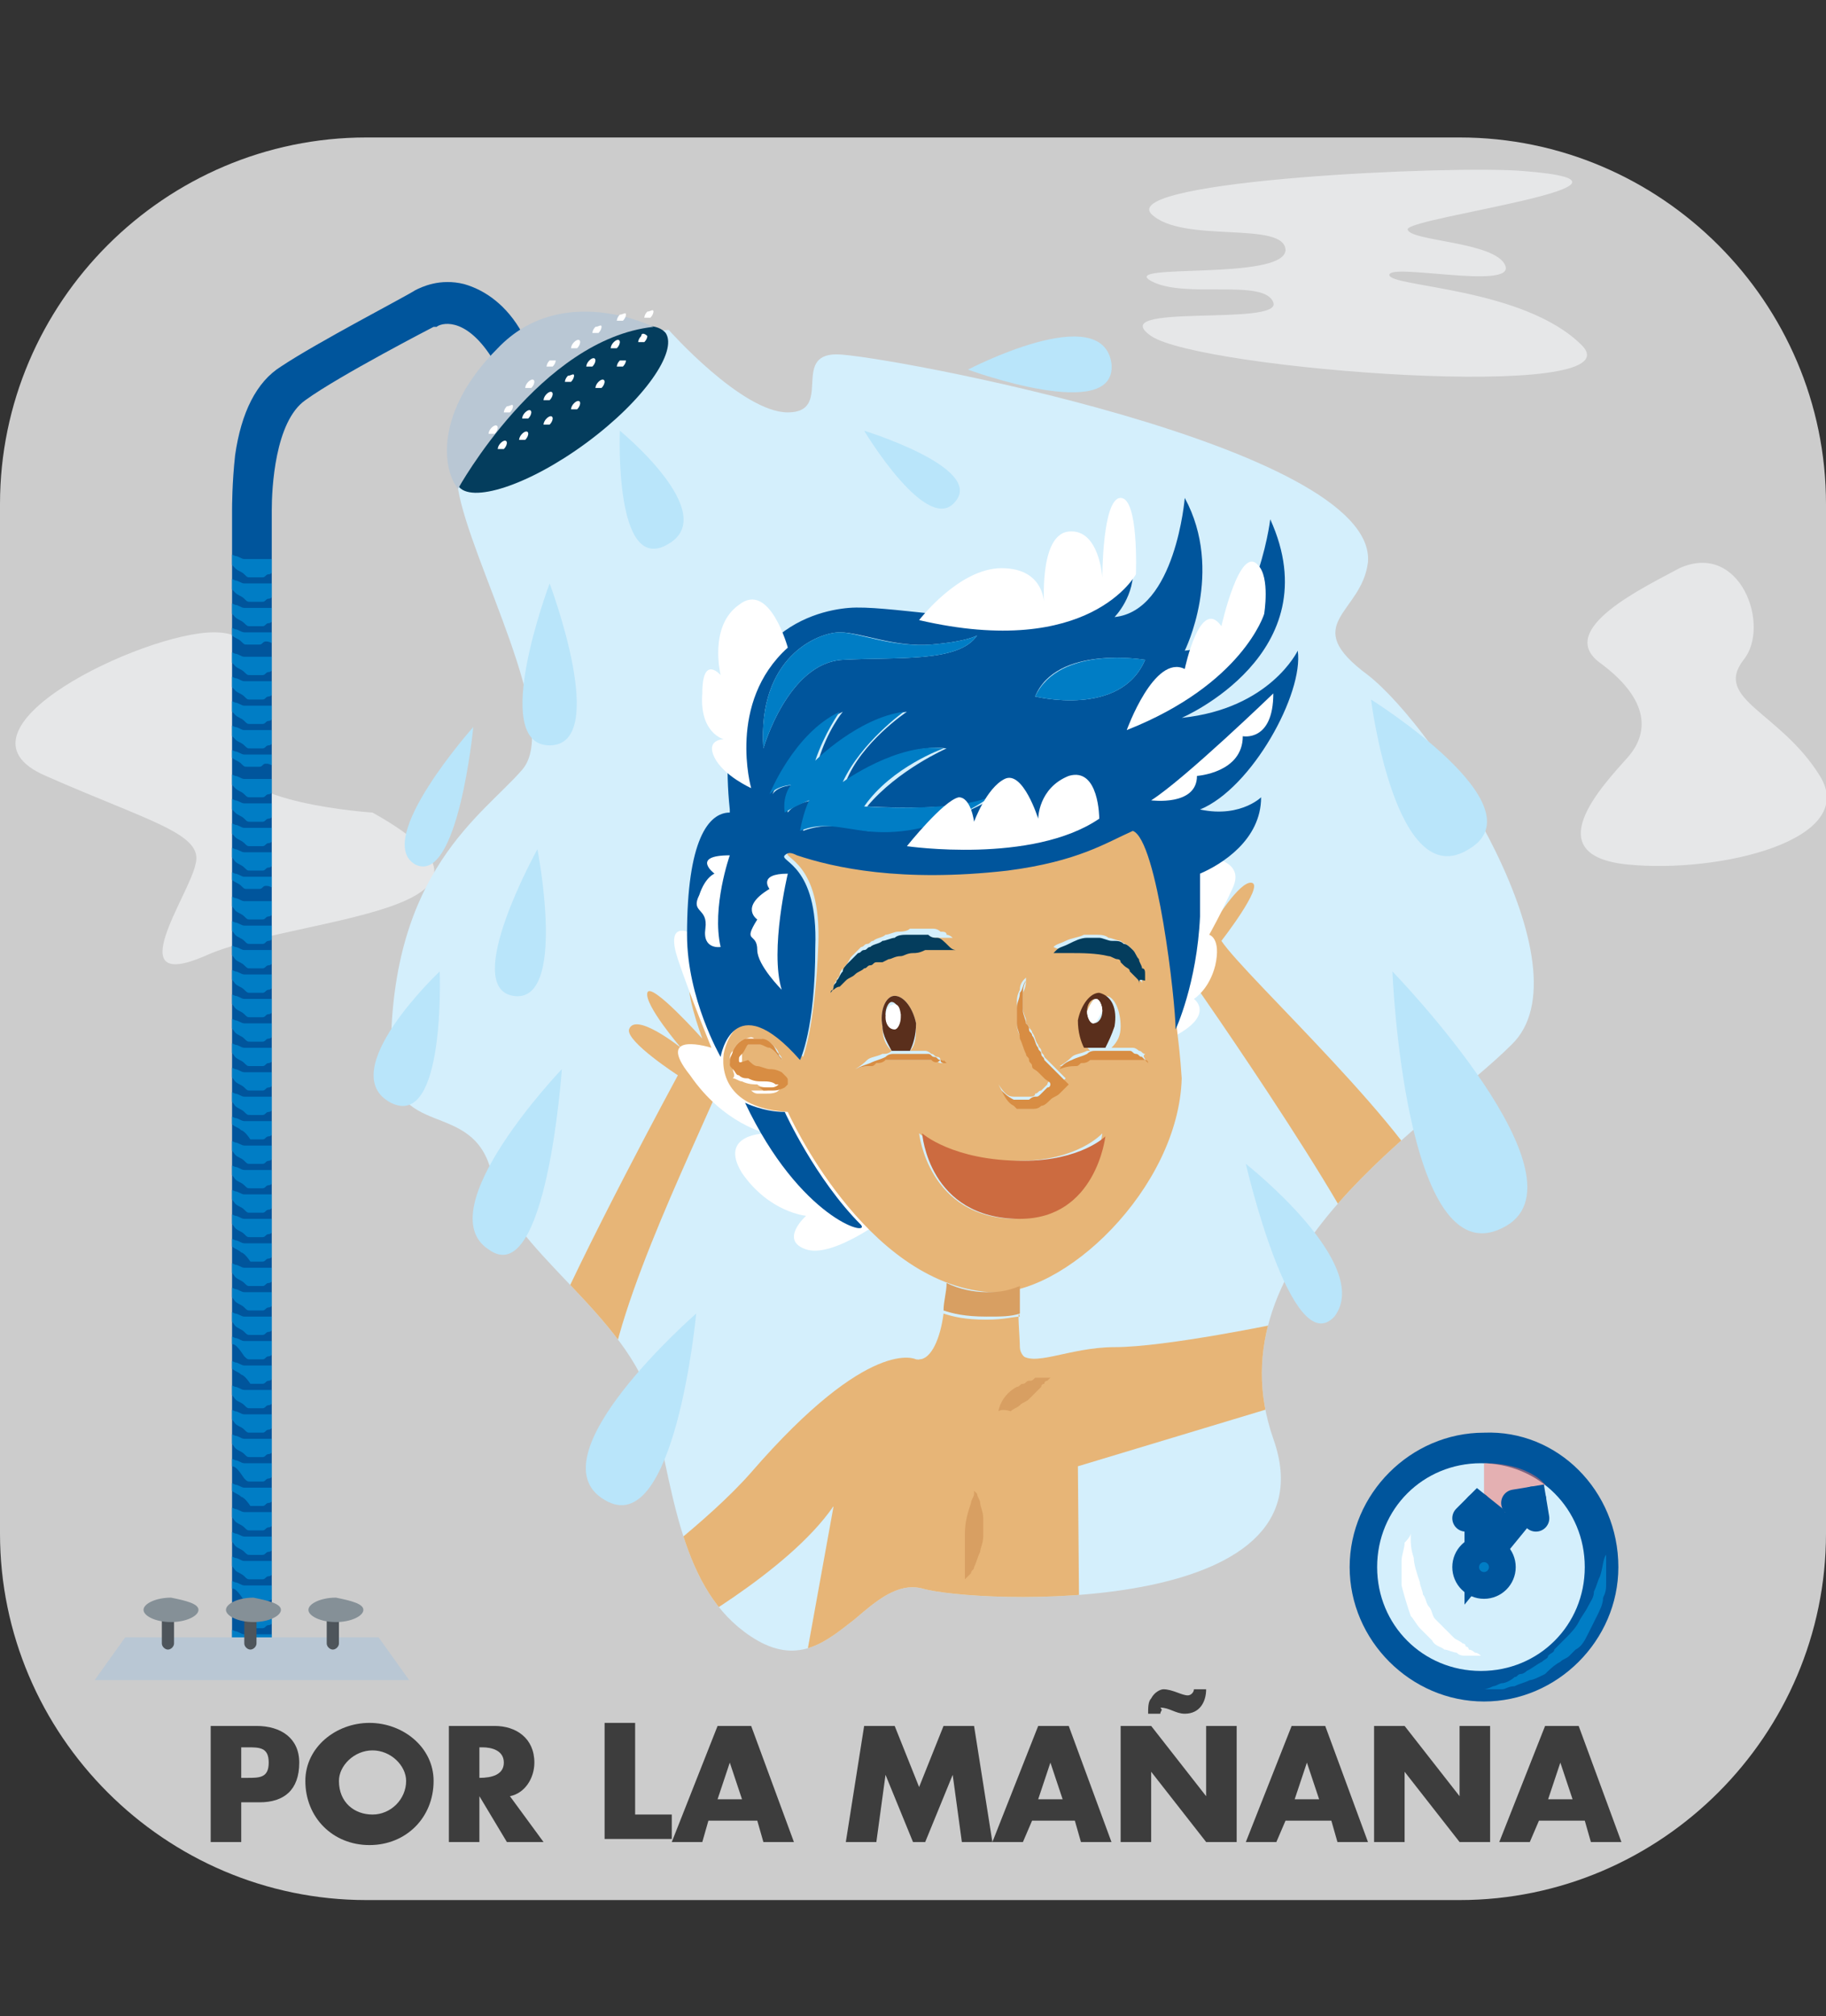 <?xml version="1.0" encoding="utf-8"?>
<!-- Generator: Adobe Illustrator 23.0.3, SVG Export Plug-In . SVG Version: 6.00 Build 0)  -->
<svg version="1.1" id="Layer_1" xmlns="http://www.w3.org/2000/svg" xmlns:xlink="http://www.w3.org/1999/xlink" x="0px" y="0px"
	 viewBox="0 0 59.8 66" style="enable-background:new 0 0 59.8 66;" xml:space="preserve">
<rect x="0" y="0" width="59.8" height="66" fill="#333333" stroke="none"/>
<style type="text/css">
	.st0{fill:#CCCCCC;}
	.st1{clip-path:url(#SVGID_2_);fill:#E6E7E8;}
	.st2{clip-path:url(#SVGID_4_);fill:#D4EFFC;}
	.st3{clip-path:url(#SVGID_4_);fill:#E7B577;}
	.st4{clip-path:url(#SVGID_4_);fill:#FFFFFF;}
	.st5{clip-path:url(#SVGID_4_);fill:#E29B6F;}
	.st6{clip-path:url(#SVGID_4_);fill:#00559C;}
	.st7{clip-path:url(#SVGID_4_);fill:#007DC5;}
	.st8{clip-path:url(#SVGID_4_);fill:#043D5D;}
	.st9{clip-path:url(#SVGID_4_);fill:#CC6B40;}
	.st10{clip-path:url(#SVGID_4_);fill:#D89F62;}
	.st11{clip-path:url(#SVGID_4_);fill:#D88D43;}
	.st12{clip-path:url(#SVGID_4_);fill:#5A2F1C;}
	.st13{clip-path:url(#SVGID_6_);fill:#FFFFFF;}
	.st14{clip-path:url(#SVGID_6_);fill:#00559C;}
	.st15{clip-path:url(#SVGID_6_);fill:#043D5D;}
	.st16{clip-path:url(#SVGID_6_);fill:#B9C7D4;}
	.st17{clip-path:url(#SVGID_8_);fill:#007DC5;}
	.st18{clip-path:url(#SVGID_10_);fill:#B9E5FA;}
	.st19{clip-path:url(#SVGID_10_);fill:#E6E7E8;}
	.st20{clip-path:url(#SVGID_10_);fill:#00559C;}
	.st21{clip-path:url(#SVGID_10_);fill:#D4EFFC;}
	.st22{opacity:0.5;clip-path:url(#SVGID_10_);}
	.st23{clip-path:url(#SVGID_12_);}
	.st24{clip-path:url(#SVGID_14_);fill:#F37167;}
	.st25{clip-path:url(#SVGID_10_);fill:none;stroke:#00559C;stroke-width:0.877;stroke-linecap:round;stroke-miterlimit:10;}
	.st26{clip-path:url(#SVGID_10_);fill:#007DC5;}
	.st27{clip-path:url(#SVGID_10_);fill:none;stroke:#00559C;stroke-width:0.877;stroke-miterlimit:10;}
	.st28{clip-path:url(#SVGID_10_);fill:#FFFFFF;}
	.st29{clip-path:url(#SVGID_10_);fill:#B9C7D4;}
	.st30{clip-path:url(#SVGID_10_);fill:#4E555B;}
	.st31{clip-path:url(#SVGID_10_);fill:#859097;}
	.st32{clip-path:url(#SVGID_16_);fill:#E6E7E8;}
	.st33{clip-path:url(#SVGID_18_);fill:#D4EFFC;}
	.st34{clip-path:url(#SVGID_18_);fill:#E7B577;}
	.st35{clip-path:url(#SVGID_18_);fill:#FFFFFF;}
	.st36{clip-path:url(#SVGID_18_);fill:#E29B6F;}
	.st37{clip-path:url(#SVGID_18_);fill:#00559C;}
	.st38{clip-path:url(#SVGID_18_);fill:#007DC5;}
	.st39{clip-path:url(#SVGID_18_);fill:#043D5D;}
	.st40{clip-path:url(#SVGID_18_);fill:#CC6B40;}
	.st41{clip-path:url(#SVGID_18_);fill:#D89F62;}
	.st42{clip-path:url(#SVGID_18_);fill:#D88D43;}
	.st43{clip-path:url(#SVGID_18_);fill:#5A2F1C;}
	.st44{clip-path:url(#SVGID_20_);fill:#FFFFFF;}
	.st45{clip-path:url(#SVGID_20_);fill:#00559C;}
	.st46{clip-path:url(#SVGID_20_);fill:#043D5D;}
	.st47{clip-path:url(#SVGID_20_);fill:#B9C7D4;}
	.st48{clip-path:url(#SVGID_22_);fill:#007DC5;}
	.st49{clip-path:url(#SVGID_24_);fill:#B9E5FA;}
	.st50{clip-path:url(#SVGID_24_);fill:#E6E7E8;}
	.st51{clip-path:url(#SVGID_24_);fill:#00559C;}
	.st52{clip-path:url(#SVGID_24_);fill:#D4EFFC;}
	.st53{opacity:0.5;clip-path:url(#SVGID_24_);}
	.st54{clip-path:url(#SVGID_26_);}
	.st55{clip-path:url(#SVGID_28_);fill:#F37167;}
	.st56{clip-path:url(#SVGID_24_);fill:none;stroke:#00559C;stroke-width:0.877;stroke-linecap:round;stroke-miterlimit:10;}
	.st57{clip-path:url(#SVGID_24_);fill:#007DC5;}
	.st58{clip-path:url(#SVGID_24_);fill:none;stroke:#00559C;stroke-width:0.877;stroke-miterlimit:10;}
	.st59{clip-path:url(#SVGID_24_);fill:#FFFFFF;}
	.st60{clip-path:url(#SVGID_24_);fill:#B9C7D4;}
	.st61{clip-path:url(#SVGID_24_);fill:#4E555B;}
	.st62{clip-path:url(#SVGID_24_);fill:#859097;}
	.st63{fill:#3D3D3D;}
</style>
<path class="st0" d="M47.8,62.2H12c-6.6,0-12-5.4-12-12V16.5c0-6.6,5.4-12,12-12h35.8c6.6,0,12,5.4,12,12v33.7
	C59.8,56.8,54.4,62.2,47.8,62.2z"/>
<g>
	<defs>
		<rect id="SVGID_1_" x="-10.2" y="6.4" width="78.3" height="50.3"/>
	</defs>
	<clipPath id="SVGID_2_">
		<use xlink:href="#SVGID_1_"  style="overflow:visible;"/>
	</clipPath>
	<path class="st1" d="M12.2,26.6c0,0-4.7-0.3-4.5-1.8c0.1-1.5,1.6-4.1-0.7-4.1c-2.3,0-9,3.2-5.5,4.7c3.4,1.5,5.2,1.9,4.9,2.9
		c-0.2,1-2.5,4.2,0.3,3C9.5,30,18.1,29.9,12.2,26.6"/>
</g>
<g>
	<defs>
		<path id="SVGID_3_" d="M15,16c0.4,2.4,3.4,7.7,2.1,9.2c-1.3,1.5-4.3,3.3-4.3,9.3c0,2.9,2.7,1.4,3.3,3.9c0.5,2.5,4.5,4.6,5.3,7.7
			c0.7,3.1,1,6.2,3.4,7.6c1.4,0.8,2.3,0,3.2-0.7c0.7-0.6,1.4-1.2,2.2-1c1.7,0.5,13.6,1,11.5-4.9c-2.1-6,5.2-10.3,7.8-12.9
			c2.6-2.5-2.4-10.3-4.7-12.1c-2.3-1.7-0.2-2,0-3.7c0.3-3.8-16-6.8-17.4-6.8c-1.5,0-0.1,1.9-1.6,1.9c-1.5,0-3.9-2.7-3.9-2.7
			C20,10.9,14.6,13.5,15,16"/>
	</defs>
	<clipPath id="SVGID_4_">
		<use xlink:href="#SVGID_3_"  style="overflow:visible;"/>
	</clipPath>
	<rect x="-3.3" y="-6" class="st2" width="60" height="66.7"/>
	<path class="st3" d="M45.1,42.3c0.4-1-6.2-10.4-6.2-10.4s-1.8,0.4-1.9-0.1c-0.1-0.4,1.4-0.6,1.4-0.6s-1.3-1.9-1.1-2.1
		c0.2-0.2,1.2,1.1,1.2,1.1s-0.3-2.1,0.1-2.1c0.5,0,0.5,2.2,0.5,2.2s0.4-2.1,0.9-2c0.5,0.1-0.3,2-0.3,2s0.9-1.5,1.3-1.4
		c0.4,0.1-1,1.9-1,1.9c0.8,1.2,6.5,6.4,7.2,8.7"/>
	<path class="st4" d="M39.1,28c0,0,1.7,0,1.3,1c-0.4,0.9-0.8,1.6-0.8,1.6s0.4,0.1,0.2,1c-0.2,0.8-0.7,1.1-0.7,1.1s0.7,0.5-0.6,1.2
		C38.5,33.8,39.1,29.2,39.1,28"/>
	<path class="st3" d="M20.6,33.7c-0.1,0.4,1.6,1.5,1.6,1.5S19,41.1,17.8,44c-1.3,3.3-1.3,4.8-1.6,7.2c0.3-0.1,0.8-0.3,1.4-0.4
		c0.6-0.1,1.1,0.1,1.5,0.2c0.3-1.7,0.3-3.7,1-6.6c0.8-3.5,3.7-9,3.9-10c0.2-1,0.3-1.8-0.1-1.9c-0.4-0.1-0.3,1.5-0.3,1.5
		s-0.4-1.7-0.9-1.8c-0.4-0.1,0.3,1.8,0.3,1.8s-1.7-1.9-1.8-1.5c-0.1,0.4,1.1,1.8,1.1,1.8S20.8,33.1,20.6,33.7"/>
	<path class="st5" d="M17.9,44.8c0,0,0,0,0,0.1c0,0.1,0,0.2,0.1,0.3c0,0,0.1,0,0.1,0c0,0,0,0,0,0h0c0,0,0,0,0.1,0c0,0,0,0,0,0l0,0
		c0,0,0.1-0.1,0.1-0.1c0.1-0.1,0.1-0.2,0.1-0.2c0-0.1,0.1-0.2,0.1-0.3c0-0.1,0-0.2,0-0.3c0-0.1-0.1-0.1-0.2-0.1c-0.1,0-0.2,0-0.2,0
		c-0.1,0-0.1,0.1-0.1,0.1c0,0.1,0,0.1,0,0.2c0,0.1,0.1,0.1,0.1,0.1c0.1,0.1,0.1,0.1,0.1,0.1c0,0-0.1,0-0.1,0c0,0-0.1-0.1-0.1-0.1
		c0-0.1-0.1-0.1-0.1-0.2c0-0.1,0-0.2,0.1-0.2c0.1,0,0.2,0,0.3,0c0.1,0,0.2,0.1,0.3,0.2c0.1,0.1,0.1,0.2,0.1,0.3
		c0,0.2-0.1,0.4-0.2,0.6c-0.1,0.1-0.1,0.1-0.3,0.2c0,0,0,0-0.1,0l0,0c0,0,0,0,0,0c0,0-0.1,0-0.1-0.1c-0.1-0.1-0.1-0.1-0.1-0.2
		c0-0.1,0-0.1,0-0.2C17.9,44.8,17.9,44.8,17.9,44.8"/>
	<path class="st4" d="M22.5,30.5c0,0-0.7-0.3-0.3,0.9c0.4,1.2,1.1,2.9,1.1,2.9s-1.9-0.6-0.7,0.9c1.1,1.6,2.5,1.9,2.5,1.9
		s-1.6,0-0.8,1.3c0.9,1.3,2.1,1.4,2.1,1.4s-0.9,0.8,0,1.1c0.9,0.3,2.7-1.1,2.7-1.1L22.5,30.5z"/>
	<path class="st3" d="M33.4,44.1c0-0.3-0.1-1.4,0-1c-0.2,0-0.5,0.1-1.1,0.1c-0.7,0-1.1-0.1-1.4-0.2c-0.1,0.8-0.4,1.5-0.8,1.5
		c0,0,0.5,3.2,2,3.2c1,0,1.9-3,1.9-3S33.4,44.5,33.4,44.1 M38.5,32.7c-0.2-1.8-0.7-5.3-1.3-5.6c-0.9,0.4-1.8,1-4.1,1.3
		c-3.5,0.4-5.8-0.1-6.9-0.5c-0.2,0-0.4-0.1-0.4,0c-0.2,0.2,1.1,0.3,1,3c-0.1,2.7-0.5,3.7-0.5,3.7c-2.2-2.5-2.6-0.1-2.6-0.1s0,0,0,0
		c-0.1,0.8,0.3,1.8,2.1,1.9c0,0,2.5,5.6,6.6,5.9c2.4,0.2,6.2-3.4,6.3-7C38.6,33.8,38.5,33.8,38.5,32.7 M25.6,34.7
		c-0.1-0.1-0.2-0.3-0.4-0.4c-0.1-0.1-0.2-0.1-0.3-0.1c-0.1,0-0.1,0-0.2,0c-0.1,0-0.1,0-0.2,0c-0.1,0.1-0.2,0.2-0.2,0.3
		c0,0.1,0,0.1,0,0.2l0,0l0,0v0v0v0c0,0,0,0,0,0c0,0,0,0,0,0.1c0,0.1,0.1,0.2,0.3,0.2c0.1,0,0.3,0.1,0.4,0.1c0.1,0,0.3,0.1,0.4,0.1
		c0,0,0.1,0,0.1,0.1c0,0,0.1,0.1,0.1,0.2c0,0,0,0,0,0l0,0c0,0,0,0.1,0,0.1c0,0-0.1,0.1-0.1,0.1c-0.1,0.1-0.3,0.1-0.4,0.1
		c-0.1,0-0.2,0-0.3,0c-0.1,0-0.2-0.1-0.2-0.1s0.1,0,0.2,0c0.1,0,0.2,0,0.2,0c0.1,0,0.2,0,0.3-0.1c0,0,0,0,0,0c0,0,0,0,0,0l0,0
		c0,0,0,0,0,0c0,0,0,0,0,0c0,0,0,0-0.1,0c-0.1,0-0.3,0-0.4-0.1c-0.1,0-0.3,0-0.5-0.1c-0.1,0-0.2-0.1-0.3-0.1
		C24.1,35.2,24,35.1,24,35c0-0.1,0-0.1-0.1-0.2c0,0,0-0.1,0-0.1l0,0l0,0l0,0c0-0.1,0-0.2,0.1-0.3c0.1-0.2,0.2-0.3,0.4-0.4
		c0.1,0,0.2-0.1,0.3,0c0.1,0,0.2,0,0.2,0c0.1,0,0.3,0.1,0.4,0.2c0.1,0.1,0.2,0.2,0.2,0.3C25.6,34.6,25.6,34.6,25.6,34.7
		c0.1,0.1,0.1,0.2,0.1,0.2S25.7,34.8,25.6,34.7 M34.5,31c0.1-0.1,0.2-0.1,0.4-0.2c0.2-0.1,0.4-0.1,0.6-0.2c0.1,0,0.2,0,0.4,0
		c0.1,0,0.3,0,0.4,0.1c0.1,0,0.3,0.1,0.4,0.1c0.1,0.1,0.2,0.1,0.3,0.2c0.1,0.1,0.2,0.2,0.2,0.3c0.1,0.1,0.1,0.2,0.1,0.3
		c0,0.1,0.1,0.2,0.1,0.2c0,0.1,0,0.1,0,0.2c0,0.1,0,0.2,0,0.2s0-0.1-0.1-0.1c0,0-0.1-0.1-0.1-0.2c0-0.1-0.1-0.1-0.1-0.2
		c-0.1-0.1-0.1-0.1-0.2-0.2c-0.1-0.1-0.1-0.1-0.2-0.2c0,0-0.1-0.1-0.1-0.1c0,0-0.1,0-0.1-0.1c-0.1,0-0.2-0.1-0.3-0.1
		c-0.4-0.1-0.8-0.1-1.2-0.1C34.8,31.1,34.7,31.1,34.5,31c-0.1,0.1-0.1,0.1-0.1,0.1S34.4,31.1,34.5,31 M33.2,35.9c0,0,0.1,0,0.1,0
		c0,0,0.1,0,0.1,0l0.1,0l0.1,0l0,0l0,0c0,0,0,0,0,0l0,0l0.1,0c0.1,0,0.2,0,0.2-0.1c0.1,0,0.1-0.1,0.2-0.1c0.1-0.1,0.1-0.1,0.2-0.2
		c0,0,0-0.1,0.1-0.1c-0.1-0.1-0.2-0.1-0.2-0.2c-0.1-0.1-0.1-0.1-0.2-0.2c-0.1-0.1-0.1-0.1-0.2-0.2c-0.1-0.1-0.1-0.1-0.1-0.2
		c0-0.1-0.1-0.1-0.1-0.2c-0.1-0.1-0.1-0.3-0.2-0.5c-0.1-0.2-0.1-0.3-0.1-0.5c0-0.2,0-0.3,0-0.5c0-0.2,0-0.3,0.1-0.5
		c0-0.2,0.1-0.3,0.2-0.4c0,0.2,0,0.3-0.1,0.5c0,0.2,0,0.3,0,0.5c0,0.2,0.1,0.3,0.1,0.4c0,0.1,0,0.1,0.1,0.2c0,0.1,0.1,0.1,0.1,0.2
		c0.1,0.1,0.1,0.3,0.2,0.4c0,0.1,0.1,0.1,0.1,0.2c0,0.1,0.1,0.1,0.1,0.2c0.1,0.1,0.2,0.2,0.3,0.3c0.1,0.1,0.2,0.2,0.3,0.3l0.1,0.1
		l-0.1,0.1c0,0.1-0.1,0.1-0.1,0.1c0,0-0.1,0.1-0.1,0.1c-0.1,0.1-0.2,0.2-0.3,0.2c-0.1,0.1-0.2,0.1-0.3,0.2c-0.1,0-0.2,0.1-0.3,0.1
		h-0.1l0,0l0,0l0,0l0,0l-0.1,0l-0.1,0c-0.1,0-0.1,0-0.2,0c-0.1,0-0.1,0-0.1-0.1c-0.2-0.1-0.3-0.3-0.4-0.5
		C32.9,35.8,33,35.9,33.2,35.9 M27.6,32.1c-0.1,0.1-0.1,0.1-0.2,0.1c-0.1,0.1-0.1,0.1-0.1,0.1s0-0.1,0.1-0.2c0-0.1,0.1-0.1,0.1-0.2
		c0-0.1,0.1-0.2,0.2-0.3c0.1-0.1,0.1-0.2,0.2-0.3c0.1-0.1,0.2-0.2,0.3-0.3c0.1,0,0.1-0.1,0.2-0.1c0.1,0,0.1-0.1,0.2-0.1
		c0.1-0.1,0.3-0.1,0.4-0.2c0.1,0,0.3-0.1,0.4-0.1c0.1,0,0.3,0,0.4-0.1c0.1,0,0.3,0,0.4,0c0.1,0,0.2,0,0.3,0c0.1,0,0.2,0,0.3,0.1
		c0.1,0,0.2,0,0.2,0.1c0.1,0,0.2,0.1,0.2,0.1s-0.1,0-0.2,0c-0.1,0-0.1,0-0.2,0c-0.1,0-0.2,0-0.3,0c-0.1,0-0.2,0-0.3,0
		c-0.1,0-0.2,0-0.4,0.1c-0.1,0-0.2,0.1-0.4,0.1c-0.1,0-0.2,0.1-0.4,0.1l-0.2,0.1l-0.1,0l-0.1,0c-0.1,0-0.1,0.1-0.2,0.1
		c-0.1,0-0.1,0.1-0.2,0.1c-0.1,0.1-0.2,0.1-0.3,0.2c-0.1,0.1-0.2,0.1-0.3,0.2C27.7,32,27.7,32.1,27.6,32.1 M30,34.7c0,0-0.1,0-0.1,0
		c-0.1,0-0.2,0-0.3,0c-0.1,0-0.2,0-0.3,0c-0.1,0-0.2,0-0.3,0c-0.1,0-0.2,0-0.3,0.1c-0.1,0-0.2,0-0.2,0.1C28.2,34.9,28,35,28,35
		s0.2-0.1,0.4-0.3c0.1-0.1,0.3-0.1,0.5-0.2c0.1,0,0.2,0,0.3-0.1c0,0,0,0,0,0c-0.2-0.2-0.3-0.4-0.3-0.8c-0.1-0.5,0.1-1,0.4-1
		c0.3,0,0.6,0.4,0.7,0.9c0,0.4,0,0.7-0.2,0.9c0,0,0,0,0,0c0.1,0,0.2,0,0.3,0c0,0,0.1,0,0.1,0c0,0,0.1,0,0.1,0c0.1,0,0.2,0.1,0.2,0.1
		c0.1,0,0.1,0.1,0.2,0.1c0.1,0,0.1,0.1,0.1,0.1c0.1,0.1,0.1,0.1,0.1,0.1s0,0-0.1,0c0,0-0.1,0-0.1-0.1c-0.1,0-0.1,0-0.2,0
		c-0.1,0-0.1,0-0.2,0c0,0-0.1,0-0.1,0c0,0-0.1,0-0.1,0C30,34.7,30,34.7,30,34.7 M33.3,39.9c-2.9,0-3.2-2.8-3.2-2.8s1.1,1,3.3,0.9
		c1.9,0,2.7-0.9,2.7-0.9S35.8,39.8,33.3,39.9 M37.5,34.7c0,0-0.1,0-0.1-0.1c-0.1,0-0.1,0-0.2,0c-0.1,0-0.1,0-0.2,0c0,0-0.1,0-0.1,0
		c0,0-0.1,0-0.1,0c0,0-0.1,0-0.1,0c0,0-0.1,0-0.1,0c-0.1,0-0.2,0-0.3,0c-0.1,0-0.2,0-0.3,0c-0.1,0-0.2,0-0.3,0c-0.1,0-0.2,0-0.3,0.1
		c-0.1,0-0.2,0-0.2,0.1c-0.3,0.1-0.5,0.1-0.5,0.1s0.2-0.1,0.4-0.3c0.1-0.1,0.3-0.1,0.5-0.2c0,0,0.1,0,0.1,0
		c-0.2-0.2-0.3-0.5-0.2-0.9c0.1-0.5,0.3-1,0.7-0.9c0.3,0,0.5,0.5,0.5,1c0,0.3-0.1,0.5-0.3,0.7c0.1,0,0.1,0,0.2,0c0.1,0,0.2,0,0.3,0
		c0,0,0.1,0,0.1,0c0,0,0.1,0,0.1,0c0.1,0,0.2,0.1,0.2,0.1c0.1,0,0.1,0.1,0.2,0.1C37.4,34.6,37.5,34.6,37.5,34.7c0.1,0,0.1,0,0.1,0
		S37.6,34.7,37.5,34.7"/>
	<path class="st6" d="M25.7,36.4c-0.7,0-1.3-0.3-1.3-0.3c1.8,3.8,4.1,4.4,3.8,4C26.7,38.6,25.7,36.4,25.7,36.4 M39.3,26.5
		c1.7-0.7,3.4-3.8,3.2-5.2c0,0-0.9,1.9-3.8,2.2c0,0,4.9-2.1,2.9-6.5c0,0-0.5,4.1-2.8,4.3c0,0,1.3-2.6,0-5c0,0-0.3,3.7-2.3,3.9
		c0,0,0.7-0.7,0.6-1.7c0,0-0.2,1.3-3.3,1.7c-2,0.2-4.8-0.4-6-0.3c-1.2,0.1-4.5,0.9-3.9,6.6c0,0,0,0.1,0,0.1c-0.7,0-1.4,0.9-1.4,4
		c0,2.1,1.1,4,1.1,4s0.4-2.4,2.6,0.1c0,0,0.5-1,0.5-3.7c0.1-2.7-1.2-2.8-1-3c0.1-0.1,0.2-0.1,0.4,0c1.2,0.4,3.4,0.9,6.9,0.5
		c2.3-0.3,3.2-0.9,4.1-1.3c0.8,0.3,1.4,5.6,1.4,6.5c0,0,0.7-1.5,0.8-3.7c0-0.5,0-0.9,0-1.4c0.7-0.3,2-1.1,2-2.5
		C41.4,26,40.7,26.8,39.3,26.5 M27.5,20.7c0.7,0,1.8,0.5,3,0.4c1.2-0.1,1.5-0.3,1.5-0.3c-0.6,0.9-2.6,0.7-4.4,0.8
		c-1.8,0.1-2.6,2.9-2.6,2.9C24.8,21.5,26.8,20.7,27.5,20.7 M28.4,27.2c-0.7-0.1-1.3-0.3-2.1,0c0,0,0.1-0.6,0.3-1
		c0,0-0.6,0.1-0.8,0.4c0,0-0.1-0.5,0.2-0.9c0,0-0.5,0-0.7,0.3c0,0,0.8-2,2.3-2.7c0,0-0.5,0.6-0.8,1.6c0,0,1.4-1.4,2.9-1.6
		c0,0-1.5,1-2,2.3c0,0,1.8-1.3,3.3-1.1c0,0-1.6,0.7-2.6,1.9c0,0,2.9,0.2,4.2-0.3C32.5,26.1,30.6,27.4,28.4,27.2 M33.9,22.8
		c0.7-1.7,3.6-1.2,3.6-1.2C36.7,23.5,33.9,22.8,33.9,22.8"/>
	<path class="st7" d="M27.6,21.6c1.8-0.1,3.8,0.1,4.4-0.8c0,0-0.3,0.2-1.5,0.3c-1.3,0.1-2.4-0.4-3-0.4c-0.7,0-2.7,0.8-2.5,3.8
		C25,24.5,25.8,21.7,27.6,21.6 M28.3,26.4c0.9-1.3,2.6-1.9,2.6-1.9c-1.5-0.2-3.3,1.1-3.3,1.1c0.6-1.3,2-2.3,2-2.3
		c-1.5,0.2-2.9,1.6-2.9,1.6c0.3-0.9,0.8-1.6,0.8-1.6c-1.5,0.7-2.3,2.7-2.3,2.7c0.3-0.3,0.7-0.3,0.7-0.3c-0.3,0.4-0.2,0.9-0.2,0.9
		c0.3-0.2,0.8-0.4,0.8-0.4c-0.2,0.4-0.3,1-0.3,1c0.7-0.3,1.3-0.1,2.1,0c2.3,0.3,4.1-1.1,4.1-1.1C31.1,26.6,28.3,26.4,28.3,26.4
		 M33.9,22.8c0,0,2.8,0.7,3.6-1.2C37.5,21.6,34.7,21.1,33.9,22.8"/>
	<path class="st8" d="M30.7,30.7c-0.1,0-0.2,0-0.3-0.1c-0.1,0-0.2,0-0.3,0c-0.1,0-0.3,0-0.4,0c-0.1,0-0.3,0-0.4,0.1
		c-0.1,0-0.3,0.1-0.4,0.1c-0.1,0.1-0.3,0.1-0.4,0.2c-0.1,0-0.1,0.1-0.2,0.1c-0.1,0-0.1,0.1-0.2,0.1c-0.1,0.1-0.2,0.2-0.3,0.3
		c-0.1,0.1-0.2,0.2-0.2,0.3c-0.1,0.1-0.1,0.2-0.2,0.3c0,0.1-0.1,0.1-0.1,0.2c0,0.1-0.1,0.2-0.1,0.2s0-0.1,0.1-0.1
		c0,0,0.1-0.1,0.2-0.1c0.1-0.1,0.1-0.1,0.2-0.2c0.1-0.1,0.2-0.1,0.3-0.2c0.1-0.1,0.2-0.1,0.3-0.2c0.1,0,0.1-0.1,0.2-0.1
		c0.1,0,0.1-0.1,0.2-0.1l0.1,0l0.1,0l0.2-0.1c0.1,0,0.2-0.1,0.4-0.1c0.1,0,0.2-0.1,0.4-0.1c0.1,0,0.2,0,0.4-0.1c0.1,0,0.2,0,0.3,0
		c0.1,0,0.2,0,0.3,0c0.1,0,0.2,0,0.2,0c0.1,0,0.2,0,0.2,0s-0.1,0-0.2-0.1C30.9,30.8,30.8,30.7,30.7,30.7 M37.5,32.1
		c0-0.1,0-0.1,0-0.2c0-0.1,0-0.2-0.1-0.2c0-0.1-0.1-0.2-0.1-0.3c-0.1-0.1-0.1-0.2-0.2-0.3c-0.1-0.1-0.2-0.2-0.3-0.2
		c-0.1-0.1-0.2-0.1-0.4-0.1c-0.1,0-0.3-0.1-0.4-0.1c-0.1,0-0.3,0-0.4,0c-0.2,0-0.4,0.1-0.6,0.2c-0.2,0.1-0.3,0.1-0.4,0.2
		c-0.1,0.1-0.1,0.1-0.1,0.1s0.1,0,0.2,0c0.1,0,0.3,0,0.4,0c0.3,0,0.8,0,1.2,0.1c0.1,0,0.2,0.1,0.3,0.1c0,0,0.1,0,0.1,0.1
		c0,0,0.1,0.1,0.1,0.1c0.1,0.1,0.2,0.1,0.2,0.2c0.1,0.1,0.1,0.1,0.2,0.2c0.1,0.1,0.1,0.1,0.1,0.2C37.3,32,37.4,32.1,37.5,32.1
		c0,0.1,0,0.2,0,0.2S37.5,32.2,37.5,32.1"/>
	<path class="st9" d="M33.5,38c-2.3,0-3.3-0.9-3.3-0.9s0.2,2.8,3.2,2.8c2.5,0,2.8-2.7,2.8-2.7S35.4,38,33.5,38"/>
	<path class="st10" d="M32.3,42.3c-0.4,0-0.9-0.1-1.3-0.3c0,0.3-0.1,0.6-0.1,0.9c0.3,0.1,0.7,0.2,1.4,0.2c0.5,0,0.8,0,1.1-0.1
		c0-0.3,0-0.7,0-0.9C32.9,42.3,32.6,42.3,32.3,42.3"/>
	<path class="st11" d="M24.2,34.7L24.2,34.7L24.2,34.7c0-0.1,0-0.1,0.1-0.2c0.1-0.1,0.1-0.2,0.2-0.3c0.1,0,0.1,0,0.2,0
		c0.1,0,0.1,0,0.2,0c0.1,0,0.2,0.1,0.3,0.1c0.2,0.1,0.3,0.3,0.4,0.4c0.1,0.1,0.1,0.2,0.1,0.2s0-0.1-0.1-0.2c0-0.1-0.1-0.1-0.1-0.2
		c-0.1-0.1-0.1-0.2-0.2-0.3c-0.1-0.1-0.2-0.2-0.4-0.2c-0.1,0-0.2,0-0.2,0c-0.1,0-0.2,0-0.3,0c-0.2,0.1-0.3,0.2-0.4,0.4
		c0,0.1-0.1,0.2-0.1,0.3l0,0l0,0l0,0c0,0,0,0.1,0,0.1c0,0.1,0,0.1,0.1,0.2c0.1,0.1,0.1,0.2,0.2,0.2c0.1,0.1,0.2,0.1,0.3,0.1
		c0.2,0.1,0.3,0.1,0.5,0.1c0.1,0,0.3,0,0.4,0.1c0,0,0,0,0.1,0c0,0,0,0,0,0c0,0,0,0,0,0l0,0c0,0,0,0,0,0c0,0,0,0,0,0
		c-0.1,0.1-0.2,0.1-0.3,0.1c-0.1,0-0.2,0-0.2,0c-0.1,0-0.2,0-0.2,0s0.1,0,0.2,0.1c0.1,0,0.2,0,0.3,0c0.1,0,0.2,0,0.4-0.1
		c0,0,0.1-0.1,0.1-0.1c0,0,0-0.1,0-0.1l0,0c0,0,0,0,0,0c0-0.1,0-0.1-0.1-0.2c0,0-0.1-0.1-0.1-0.1c-0.2-0.1-0.3-0.1-0.4-0.1
		c-0.1,0-0.3-0.1-0.4-0.1c-0.1,0-0.2-0.1-0.3-0.2C24.2,34.8,24.2,34.8,24.2,34.7C24.2,34.8,24.2,34.8,24.2,34.7L24.2,34.7L24.2,34.7
		z M30.8,34.7c-0.1,0-0.1-0.1-0.2-0.1c-0.1,0-0.1-0.1-0.2-0.1c0,0-0.1,0-0.1,0c0,0-0.1,0-0.1,0c-0.1,0-0.2,0-0.3,0
		c-0.1,0-0.2,0-0.3,0c-0.1,0-0.2,0-0.3,0c-0.1,0-0.2,0-0.3,0.1c-0.2,0.1-0.3,0.1-0.5,0.2C28.2,34.9,28,35,28,35s0.2-0.1,0.5-0.1
		c0.1,0,0.1,0,0.2-0.1c0.1,0,0.2,0,0.3-0.1c0.1,0,0.2,0,0.3,0c0.1,0,0.2,0,0.3,0c0.1,0,0.2,0,0.3,0c0,0,0.1,0,0.1,0c0,0,0.1,0,0.1,0
		c0,0,0.1,0,0.1,0c0,0,0.1,0,0.1,0c0.1,0,0.2,0,0.2,0C30.6,34.8,30.7,34.8,30.8,34.7c0,0.1,0.1,0.1,0.1,0.1c0.1,0,0.1,0,0.1,0
		s0,0-0.1-0.1C30.9,34.8,30.9,34.7,30.8,34.7 M37.5,34.7c0,0-0.1-0.1-0.1-0.1c-0.1,0-0.1-0.1-0.2-0.1c-0.1,0-0.1-0.1-0.2-0.1
		c0,0-0.1,0-0.1,0c0,0-0.1,0-0.1,0c-0.1,0-0.2,0-0.3,0c-0.1,0-0.2,0-0.3,0c-0.1,0-0.2,0-0.3,0c-0.1,0-0.2,0-0.3,0.1
		c-0.2,0.1-0.3,0.1-0.5,0.2c-0.3,0.1-0.4,0.3-0.4,0.3s0.2-0.1,0.5-0.1c0.1,0,0.1,0,0.2-0.1c0.1,0,0.2,0,0.3-0.1c0.1,0,0.2,0,0.3,0
		c0.1,0,0.2,0,0.3,0c0.1,0,0.2,0,0.3,0c0,0,0.1,0,0.1,0c0,0,0.1,0,0.1,0c0,0,0.1,0,0.1,0c0,0,0.1,0,0.1,0c0.1,0,0.2,0,0.2,0
		c0.1,0,0.1,0,0.2,0C37.4,34.7,37.5,34.7,37.5,34.7c0.1,0.1,0.1,0.1,0.1,0.1S37.6,34.7,37.5,34.7 M34.5,35c-0.1-0.1-0.2-0.2-0.3-0.3
		c0-0.1-0.1-0.1-0.1-0.2c0-0.1-0.1-0.1-0.1-0.2c-0.1-0.1-0.1-0.3-0.2-0.4c0-0.1-0.1-0.1-0.1-0.2c0-0.1,0-0.1-0.1-0.2
		c0-0.1-0.1-0.3-0.1-0.4c0-0.2,0-0.3,0-0.5c0-0.2,0-0.3,0.1-0.5c-0.1,0.1-0.1,0.3-0.2,0.4c0,0.2-0.1,0.3-0.1,0.5c0,0.2,0,0.3,0,0.5
		c0,0.2,0.1,0.3,0.1,0.5c0.1,0.2,0.1,0.3,0.2,0.5c0,0.1,0.1,0.1,0.1,0.2c0,0.1,0.1,0.1,0.1,0.2c0,0.1,0.1,0.1,0.2,0.2
		c0.1,0.1,0.1,0.1,0.2,0.2c0.1,0.1,0.2,0.1,0.2,0.2c0,0,0,0.1-0.1,0.1c-0.1,0.1-0.1,0.1-0.2,0.2c-0.1,0.1-0.1,0.1-0.2,0.1
		c-0.1,0-0.2,0.1-0.2,0.1l-0.1,0l0,0c0,0,0,0,0,0l0,0l0,0l-0.1,0l-0.1,0c0,0-0.1,0-0.1,0c0,0-0.1,0-0.1,0c-0.2-0.1-0.3-0.2-0.4-0.3
		c0.1,0.2,0.2,0.4,0.4,0.5c0,0,0.1,0.1,0.1,0.1c0.1,0,0.1,0,0.2,0l0.1,0l0.1,0l0,0l0,0l0,0l0,0h0.1c0.1,0,0.2,0,0.3-0.1
		c0.1,0,0.2-0.1,0.3-0.2c0.1-0.1,0.2-0.1,0.3-0.2c0,0,0.1-0.1,0.1-0.1c0,0,0.1-0.1,0.1-0.1l0.1-0.1l-0.1-0.1
		C34.7,35.2,34.6,35.1,34.5,35"/>
	<path class="st12" d="M29.3,32.6c-0.3,0-0.5,0.5-0.4,1c0,0.3,0.2,0.6,0.3,0.8c0.1,0,0.2,0,0.3,0c0.1,0,0.2,0,0.3,0
		c0.1-0.2,0.2-0.5,0.2-0.9C29.9,33,29.6,32.6,29.3,32.6 M29.3,33.6c-0.1,0-0.2-0.1-0.3-0.4c0-0.2,0.1-0.4,0.2-0.4
		c0.1,0,0.2,0.1,0.3,0.4C29.5,33.4,29.4,33.6,29.3,33.6 M36,32.5c-0.3,0-0.6,0.4-0.7,0.9c0,0.4,0.1,0.7,0.2,0.9c0.1,0,0.1,0,0.2,0
		c0.1,0,0.2,0,0.3,0c0.1,0,0.1,0,0.2,0c0.1-0.2,0.2-0.4,0.3-0.7C36.6,33,36.4,32.6,36,32.5 M36.1,33.1c0,0.2-0.1,0.4-0.3,0.4
		c-0.1,0-0.2-0.2-0.2-0.4c0-0.2,0.1-0.4,0.3-0.4C36,32.7,36.1,32.9,36.1,33.1"/>
	<path class="st4" d="M35.9,32.7c-0.1,0-0.2,0.2-0.3,0.4c0,0.2,0.1,0.4,0.2,0.4c0.1,0,0.2-0.2,0.3-0.4C36.1,32.9,36,32.7,35.9,32.7
		 M29.2,32.9c-0.1,0-0.2,0.2-0.2,0.4c0,0.2,0.1,0.4,0.3,0.4c0.1,0,0.2-0.2,0.2-0.4C29.5,33,29.4,32.8,29.2,32.9"/>
	<path class="st3" d="M33.4,44.3c0.4,0.5,1.6-0.2,3.1-0.2c1.7,0,5.5-0.8,5.5-0.8c-0.2,1.4-0.4,2.8-0.4,2.8L35.3,48l0.1,11.7
		c-3.4,1-10,0.1-10,0.1l1.9-10.5c-1.5,2.2-5.4,4.3-5.4,4.3l-1.3-1.9c0,0,2.6-1.9,4-3.5c3.9-4.5,5.4-3.7,5.4-3.7l1.2,0.1L33.4,44.3z"
		/>
	<path class="st10" d="M31.9,48.8c0,0,0,0,0.1,0.1c0,0.1,0.1,0.2,0.1,0.3c0,0.1,0.1,0.3,0.1,0.5c0,0.2,0,0.4,0,0.6
		c0,0.2-0.1,0.4-0.1,0.5c-0.1,0.2-0.1,0.3-0.2,0.5c0,0.1-0.1,0.1-0.1,0.2c0,0-0.1,0.1-0.1,0.1c-0.1,0.1-0.1,0.1-0.1,0.1s0-0.1,0-0.1
		c0,0,0-0.1,0-0.1c0-0.1,0-0.1,0-0.2c0-0.1,0-0.3,0-0.5c0-0.1,0-0.2,0-0.3c0-0.1,0-0.2,0-0.3c0-0.4,0.1-0.7,0.2-1
		c0-0.1,0.1-0.2,0.1-0.3C31.9,48.9,31.9,48.8,31.9,48.8"/>
	<path class="st10" d="M32.7,46.2c0,0,0-0.1,0.1-0.3c0.1-0.2,0.3-0.4,0.5-0.5c0.1,0,0.1-0.1,0.2-0.1c0.1,0,0.1-0.1,0.2-0.1
		c0.1,0,0.1,0,0.2-0.1c0.1,0,0.1,0,0.2,0c0.1,0,0.2,0,0.2,0c0.1,0,0.1,0,0.1,0s0,0-0.1,0.1c0,0-0.1,0-0.1,0.1c0,0-0.1,0-0.1,0.1
		c0,0-0.1,0.1-0.1,0.1c0,0-0.1,0.1-0.1,0.1c0,0-0.1,0.1-0.1,0.1c0,0-0.1,0.1-0.1,0.1c-0.1,0.1-0.2,0.1-0.3,0.2
		c-0.1,0.1-0.2,0.1-0.3,0.2C32.8,46.1,32.7,46.2,32.7,46.2"/>
</g>
<g>
	<defs>
		<rect id="SVGID_5_" x="-10.2" y="6.4" width="78.3" height="50.3"/>
	</defs>
	<clipPath id="SVGID_6_">
		<use xlink:href="#SVGID_5_"  style="overflow:visible;"/>
	</clipPath>
	<path class="st13" d="M23.9,28c0,0-0.6,1.7-0.3,3c0,0-0.6,0.1-0.5-0.6s-0.5-0.5-0.2-1.1c0.2-0.6,0.5-0.7,0.5-0.7S22.6,28,23.9,28"
		/>
	<path class="st13" d="M25.8,28.6c0,0-0.6,2.5-0.2,3.8c0,0-0.8-0.8-0.8-1.3c0-0.6-0.5-0.2,0-1c0,0-0.6-0.4,0.4-1
		C25.2,29.1,24.8,28.6,25.8,28.6"/>
	<path class="st13" d="M37.7,26.2c0,0,1.5,0.2,1.5-0.8c0,0,1.5-0.1,1.5-1.3c0,0,1,0.2,1-1.4C41.7,22.7,38.8,25.5,37.7,26.2"/>
	<path class="st13" d="M36.9,23.9c0,0,0.9-2.5,1.9-2c0,0,0.5-2.4,1.2-1.4c0,0,0.6-2.7,1.2-2c0.4,0.4,0.2,1.6,0.2,1.6
		S40.7,22.4,36.9,23.9"/>
	<path class="st13" d="M30.1,20.3c0,0,1.3-1.7,2.7-1.7c1.5,0,1.4,1.3,1.4,1.3S34,17.5,35,17.4c1-0.1,1.1,1.5,1.1,1.5s0-2.6,0.6-2.6
		c0.6,0,0.5,2.5,0.5,2.5S35.7,21.6,30.1,20.3"/>
	<path class="st13" d="M24.6,25.8c0,0-0.8-2.8,1.2-4.6c0,0-0.6-2.2-1.6-1.4c-1,0.7-0.6,2.3-0.6,2.3S23,21.4,23,22.7
		c-0.1,1.3,0.7,1.5,0.7,1.5s-0.6,0-0.3,0.6C23.7,25.4,24.6,25.8,24.6,25.8"/>
	<path class="st13" d="M29.7,27.7c0,0,4.1,0.6,6.3-0.9c0,0,0-1.7-1-1.4c-1,0.4-1,1.4-1,1.4s-0.5-1.6-1.1-1.3s-1,1.4-1,1.4
		s-0.1-0.8-0.5-0.8C30.9,26.2,29.7,27.7,29.7,27.7"/>
	<path class="st14" d="M8.9,54.6H7.6V16.7c0-0.1,0-0.9,0.1-1.8c0.2-1.4,0.7-2.4,1.5-2.9c1.2-0.8,4.1-2.3,4.4-2.5
		c0.2-0.1,0.8-0.4,1.6-0.2c0.7,0.2,1.4,0.7,1.9,1.6l-1,0.8c-0.9-1.4-1.7-1.1-1.8-1l-0.1,0c0,0-3.1,1.6-4.2,2.4
		c-1,0.7-1.1,2.9-1.1,3.6l0,0V54.6z"/>
	<path class="st15" d="M21.8,10.9c0.4,0.6-0.7,2.2-2.6,3.6c-1.9,1.4-3.8,2-4.2,1.4c-0.4-0.6,0.7-2.2,2.6-3.6
		C19.5,10.9,21.3,10.3,21.8,10.9"/>
	<path class="st16" d="M21.4,10.7c0,0-3-1.5-5.1,0.7c-2.1,2.1-1.8,4-1.3,4.6C15,16,17.7,11.1,21.4,10.7"/>
</g>
<g>
	<defs>
		<polygon id="SVGID_7_" points="7.6,16.7 7.6,54.6 8.9,54.6 8.9,16.6 8.9,16.6 		"/>
	</defs>
	<clipPath id="SVGID_8_">
		<use xlink:href="#SVGID_7_"  style="overflow:visible;"/>
	</clipPath>
	<path class="st17" d="M7.4,18.1c0,0,0.1,0,0.3,0.1c0.1,0,0.2,0.1,0.3,0.1c0.1,0,0.1,0,0.2,0c0.1,0,0.1,0,0.2,0c0,0,0.1,0,0.1,0
		c0,0,0.1,0,0.1,0c0.1,0,0.1,0,0.2,0c0.1,0,0.1,0,0.1,0c0.1,0,0.1,0,0.1,0c0,0,0.1,0,0.1,0c0,0,0.1,0,0.1,0c0.1,0,0.1,0,0.1,0
		s0,0,0,0.1c0,0,0,0.1-0.1,0.1c0,0-0.1,0.1-0.1,0.1c0,0-0.1,0.1-0.1,0.1c-0.1,0-0.1,0.1-0.2,0.1c-0.1,0-0.1,0.1-0.2,0.1
		c0,0-0.1,0-0.1,0c0,0-0.1,0-0.1,0c-0.1,0-0.1,0-0.2,0c-0.1,0-0.1,0-0.2-0.1c-0.1-0.1-0.2-0.1-0.3-0.2C7.4,18.3,7.4,18.1,7.4,18.1"
		/>
	<path class="st17" d="M7.4,19.7c0,0,0.1,0,0.3,0.1c0.1,0,0.2,0.1,0.3,0.1c0.1,0,0.1,0,0.2,0c0.1,0,0.1,0,0.2,0c0,0,0.1,0,0.1,0
		c0,0,0.1,0,0.1,0c0.1,0,0.1,0,0.2,0c0.1,0,0.1,0,0.1,0c0.1,0,0.1,0,0.1,0c0,0,0.1,0,0.1,0c0,0,0.1,0,0.1,0c0.1,0,0.1,0,0.1,0
		s0,0,0,0.1c0,0,0,0.1-0.1,0.1c0,0-0.1,0.1-0.1,0.1c0,0-0.1,0.1-0.1,0.1c-0.1,0-0.1,0.1-0.2,0.1c-0.1,0-0.1,0.1-0.2,0.1
		c0,0-0.1,0-0.1,0c0,0-0.1,0-0.1,0c-0.1,0-0.1,0-0.2,0c-0.1,0-0.1,0-0.2-0.1c-0.1-0.1-0.2-0.1-0.3-0.2C7.4,19.9,7.4,19.7,7.4,19.7"
		/>
	<path class="st17" d="M7.4,21.3c0,0,0.1,0,0.3,0.1c0.1,0,0.2,0.1,0.3,0.1c0.1,0,0.1,0,0.2,0c0.1,0,0.1,0,0.2,0c0,0,0.1,0,0.1,0
		c0,0,0.1,0,0.1,0c0.1,0,0.1,0,0.2,0c0.1,0,0.1,0,0.1,0c0.1,0,0.1,0,0.1,0c0,0,0.1,0,0.1,0c0,0,0.1,0,0.1,0c0.1,0,0.1,0,0.1,0
		s0,0,0,0.1c0,0,0,0.1-0.1,0.1c0,0-0.1,0.1-0.1,0.1c0,0-0.1,0.1-0.1,0.1c-0.1,0-0.1,0.1-0.2,0.1c-0.1,0-0.1,0.1-0.2,0.1
		c0,0-0.1,0-0.1,0c0,0-0.1,0-0.1,0c-0.1,0-0.1,0-0.2,0c-0.1,0-0.1,0-0.2-0.1c-0.1-0.1-0.2-0.1-0.3-0.2C7.4,21.5,7.4,21.3,7.4,21.3"
		/>
	<path class="st17" d="M7.4,22.9c0,0,0.1,0,0.3,0.1c0.1,0,0.2,0.1,0.3,0.1c0.1,0,0.1,0,0.2,0c0.1,0,0.1,0,0.2,0c0,0,0.1,0,0.1,0
		c0,0,0.1,0,0.1,0c0.1,0,0.1,0,0.2,0c0.1,0,0.1,0,0.1,0c0.1,0,0.1,0,0.1,0c0,0,0.1,0,0.1,0c0,0,0.1,0,0.1,0c0.1,0,0.1,0,0.1,0
		s0,0,0,0.1c0,0,0,0.1-0.1,0.1c0,0-0.1,0.1-0.1,0.1c0,0-0.1,0.1-0.1,0.1c-0.1,0-0.1,0.1-0.2,0.1c-0.1,0-0.1,0.1-0.2,0.1
		c0,0-0.1,0-0.1,0c0,0-0.1,0-0.1,0c-0.1,0-0.1,0-0.2,0c-0.1,0-0.1,0-0.2-0.1c-0.1-0.1-0.2-0.1-0.3-0.2C7.4,23.1,7.4,22.9,7.4,22.9"
		/>
	<path class="st17" d="M7.4,24.5c0,0,0.1,0,0.3,0.1c0.1,0,0.2,0.1,0.3,0.1c0.1,0,0.1,0,0.2,0c0.1,0,0.1,0,0.2,0c0,0,0.1,0,0.1,0
		c0,0,0.1,0,0.1,0c0.1,0,0.1,0,0.2,0c0.1,0,0.1,0,0.1,0c0.1,0,0.1,0,0.1,0c0,0,0.1,0,0.1,0c0,0,0.1,0,0.1,0c0.1,0,0.1,0,0.1,0
		s0,0,0,0.1c0,0,0,0.1-0.1,0.1c0,0-0.1,0.1-0.1,0.1c0,0-0.1,0.1-0.1,0.1C8.8,25,8.8,25,8.7,25c-0.1,0-0.1,0.1-0.2,0.1
		c0,0-0.1,0-0.1,0c0,0-0.1,0-0.1,0c-0.1,0-0.1,0-0.2,0c-0.1,0-0.1,0-0.2-0.1c-0.1-0.1-0.2-0.1-0.3-0.2C7.4,24.7,7.4,24.5,7.4,24.5"
		/>
	<path class="st17" d="M7.4,26.1c0,0,0.1,0,0.3,0.1c0.1,0,0.2,0.1,0.3,0.1c0.1,0,0.1,0,0.2,0c0.1,0,0.1,0,0.2,0c0,0,0.1,0,0.1,0
		c0,0,0.1,0,0.1,0c0.1,0,0.1,0,0.2,0c0.1,0,0.1,0,0.1,0c0.1,0,0.1,0,0.1,0c0,0,0.1,0,0.1,0c0,0,0.1,0,0.1,0c0.1,0,0.1,0,0.1,0
		s0,0,0,0.1c0,0,0,0.1-0.1,0.1c0,0-0.1,0.1-0.1,0.1c0,0-0.1,0.1-0.1,0.1c-0.1,0-0.1,0.1-0.2,0.1c-0.1,0-0.1,0.1-0.2,0.1
		c0,0-0.1,0-0.1,0c0,0-0.1,0-0.1,0c-0.1,0-0.1,0-0.2,0c-0.1,0-0.1,0-0.2-0.1c-0.1-0.1-0.2-0.1-0.3-0.2C7.4,26.3,7.4,26.1,7.4,26.1"
		/>
	<path class="st17" d="M7.4,27.7c0,0,0.1,0,0.3,0.1c0.1,0,0.2,0.1,0.3,0.1c0.1,0,0.1,0,0.2,0c0.1,0,0.1,0,0.2,0c0,0,0.1,0,0.1,0
		c0,0,0.1,0,0.1,0c0.1,0,0.1,0,0.2,0c0.1,0,0.1,0,0.1,0c0.1,0,0.1,0,0.1,0c0,0,0.1,0,0.1,0c0,0,0.1,0,0.1,0c0.1,0,0.1,0,0.1,0
		s0,0,0,0.1c0,0,0,0.1-0.1,0.1c0,0-0.1,0.1-0.1,0.1c0,0-0.1,0.1-0.1,0.1c-0.1,0-0.1,0.1-0.2,0.1c-0.1,0-0.1,0.1-0.2,0.1
		c0,0-0.1,0-0.1,0c0,0-0.1,0-0.1,0c-0.1,0-0.1,0-0.2,0c-0.1,0-0.1,0-0.2-0.1c-0.1-0.1-0.2-0.1-0.3-0.2C7.4,27.8,7.4,27.7,7.4,27.7"
		/>
	<path class="st17" d="M7.4,29.3c0,0,0.1,0,0.3,0.1c0.1,0,0.2,0.1,0.3,0.1c0.1,0,0.1,0,0.2,0c0.1,0,0.1,0,0.2,0c0,0,0.1,0,0.1,0
		c0,0,0.1,0,0.1,0c0.1,0,0.1,0,0.2,0c0.1,0,0.1,0,0.1,0c0.1,0,0.1,0,0.1,0c0,0,0.1,0,0.1,0c0,0,0.1,0,0.1,0c0.1,0,0.1,0,0.1,0
		s0,0,0,0.1c0,0,0,0.1-0.1,0.1c0,0-0.1,0.1-0.1,0.1c0,0-0.1,0.1-0.1,0.1c-0.1,0-0.1,0.1-0.2,0.1c-0.1,0-0.1,0.1-0.2,0.1
		c0,0-0.1,0-0.1,0c0,0-0.1,0-0.1,0c-0.1,0-0.1,0-0.2,0c-0.1,0-0.1,0-0.2-0.1c-0.1-0.1-0.2-0.1-0.3-0.2C7.4,29.4,7.4,29.3,7.4,29.3"
		/>
	<path class="st17" d="M7.4,30.9c0,0,0.1,0,0.3,0.1c0.1,0,0.2,0.1,0.3,0.1c0.1,0,0.1,0,0.2,0c0.1,0,0.1,0,0.2,0c0,0,0.1,0,0.1,0
		c0,0,0.1,0,0.1,0c0.1,0,0.1,0,0.2,0c0.1,0,0.1,0,0.1,0c0.1,0,0.1,0,0.1,0c0,0,0.1,0,0.1,0c0,0,0.1,0,0.1,0c0.1,0,0.1,0,0.1,0
		s0,0,0,0.1c0,0,0,0.1-0.1,0.1c0,0-0.1,0.1-0.1,0.1c0,0-0.1,0.1-0.1,0.1c-0.1,0-0.1,0.1-0.2,0.1c-0.1,0-0.1,0.1-0.2,0.1
		c0,0-0.1,0-0.1,0c0,0-0.1,0-0.1,0c-0.1,0-0.1,0-0.2,0c-0.1,0-0.1,0-0.2-0.1c-0.1-0.1-0.2-0.1-0.3-0.2C7.4,31,7.4,30.9,7.4,30.9"/>
	<path class="st17" d="M7.4,32.5c0,0,0.1,0,0.3,0.1c0.1,0,0.2,0.1,0.3,0.1c0.1,0,0.1,0,0.2,0c0.1,0,0.1,0,0.2,0c0,0,0.1,0,0.1,0
		c0,0,0.1,0,0.1,0c0.1,0,0.1,0,0.2,0c0.1,0,0.1,0,0.1,0c0.1,0,0.1,0,0.1,0c0,0,0.1,0,0.1,0c0,0,0.1,0,0.1,0c0.1,0,0.1,0,0.1,0
		s0,0,0,0.1c0,0,0,0.1-0.1,0.1c0,0-0.1,0.1-0.1,0.1c0,0-0.1,0.1-0.1,0.1c-0.1,0-0.1,0.1-0.2,0.1c-0.1,0-0.1,0.1-0.2,0.1
		c0,0-0.1,0-0.1,0c0,0-0.1,0-0.1,0c-0.1,0-0.1,0-0.2,0c-0.1,0-0.1,0-0.2-0.1c-0.1-0.1-0.2-0.1-0.3-0.2C7.4,32.6,7.4,32.5,7.4,32.5"
		/>
	<path class="st17" d="M7.4,34.1c0,0,0.1,0,0.3,0.1c0.1,0,0.2,0.1,0.3,0.1c0.1,0,0.1,0,0.2,0c0.1,0,0.1,0,0.2,0c0,0,0.1,0,0.1,0
		c0,0,0.1,0,0.1,0c0.1,0,0.1,0,0.2,0c0.1,0,0.1,0,0.1,0c0.1,0,0.1,0,0.1,0c0,0,0.1,0,0.1,0c0,0,0.1,0,0.1,0c0.1,0,0.1,0,0.1,0
		s0,0,0,0.1c0,0,0,0.1-0.1,0.1c0,0-0.1,0.1-0.1,0.1c0,0-0.1,0.1-0.1,0.1c-0.1,0-0.1,0.1-0.2,0.1c-0.1,0-0.1,0.1-0.2,0.1
		c0,0-0.1,0-0.1,0c0,0-0.1,0-0.1,0c-0.1,0-0.1,0-0.2,0c-0.1,0-0.1,0-0.2-0.1c-0.1-0.1-0.2-0.1-0.3-0.2C7.4,34.2,7.4,34.1,7.4,34.1"
		/>
	<path class="st17" d="M7.4,35.7c0,0,0.1,0,0.3,0.1c0.1,0,0.2,0.1,0.3,0.1c0.1,0,0.1,0,0.2,0c0.1,0,0.1,0,0.2,0c0,0,0.1,0,0.1,0
		c0,0,0.1,0,0.1,0c0.1,0,0.1,0,0.2,0c0.1,0,0.1,0,0.1,0c0.1,0,0.1,0,0.1,0c0,0,0.1,0,0.1,0c0,0,0.1,0,0.1,0c0.1,0,0.1,0,0.1,0
		s0,0,0,0.1c0,0,0,0.1-0.1,0.1c0,0-0.1,0.1-0.1,0.1c0,0-0.1,0.1-0.1,0.1c-0.1,0-0.1,0.1-0.2,0.1c-0.1,0-0.1,0.1-0.2,0.1
		c0,0-0.1,0-0.1,0c0,0-0.1,0-0.1,0c-0.1,0-0.1,0-0.2,0c-0.1,0-0.1,0-0.2-0.1c-0.1-0.1-0.2-0.1-0.3-0.2C7.4,35.8,7.4,35.7,7.4,35.7"
		/>
	<path class="st17" d="M7.4,37.3c0,0,0.1,0,0.3,0.1c0.1,0,0.2,0.1,0.3,0.1c0.1,0,0.1,0,0.2,0c0.1,0,0.1,0,0.2,0c0,0,0.1,0,0.1,0
		c0,0,0.1,0,0.1,0c0.1,0,0.1,0,0.2,0c0.1,0,0.1,0,0.1,0c0.1,0,0.1,0,0.1,0c0,0,0.1,0,0.1,0c0,0,0.1,0,0.1,0c0.1,0,0.1,0,0.1,0
		s0,0,0,0.1c0,0,0,0.1-0.1,0.1c0,0-0.1,0.1-0.1,0.1c0,0-0.1,0.1-0.1,0.1c-0.1,0-0.1,0.1-0.2,0.1c-0.1,0-0.1,0.1-0.2,0.1
		c0,0-0.1,0-0.1,0c0,0-0.1,0-0.1,0c-0.1,0-0.1,0-0.2,0c-0.1,0-0.1,0-0.2-0.1c-0.1-0.1-0.2-0.1-0.3-0.2C7.4,37.4,7.4,37.3,7.4,37.3"
		/>
	<path class="st17" d="M7.4,38.9c0,0,0.1,0,0.3,0.1c0.1,0,0.2,0.1,0.3,0.1c0.1,0,0.1,0,0.2,0c0.1,0,0.1,0,0.2,0c0,0,0.1,0,0.1,0
		c0,0,0.1,0,0.1,0c0.1,0,0.1,0,0.2,0c0.1,0,0.1,0,0.1,0c0.1,0,0.1,0,0.1,0c0,0,0.1,0,0.1,0c0,0,0.1,0,0.1,0c0.1,0,0.1,0,0.1,0
		s0,0,0,0.1c0,0,0,0.1-0.1,0.1c0,0-0.1,0.1-0.1,0.1c0,0-0.1,0.1-0.1,0.1c-0.1,0-0.1,0.1-0.2,0.1c-0.1,0-0.1,0.1-0.2,0.1
		c0,0-0.1,0-0.1,0c0,0-0.1,0-0.1,0c-0.1,0-0.1,0-0.2,0c-0.1,0-0.1,0-0.2-0.1c-0.1-0.1-0.2-0.1-0.3-0.2C7.4,39,7.4,38.9,7.4,38.9"/>
	<path class="st17" d="M7.4,40.5c0,0,0.1,0,0.3,0.1c0.1,0,0.2,0.1,0.3,0.1c0.1,0,0.1,0,0.2,0c0.1,0,0.1,0,0.2,0c0,0,0.1,0,0.1,0
		c0,0,0.1,0,0.1,0c0.1,0,0.1,0,0.2,0c0.1,0,0.1,0,0.1,0c0.1,0,0.1,0,0.1,0c0,0,0.1,0,0.1,0c0,0,0.1,0,0.1,0c0.1,0,0.1,0,0.1,0
		s0,0,0,0.1c0,0,0,0.1-0.1,0.1c0,0-0.1,0.1-0.1,0.1c0,0-0.1,0.1-0.1,0.1c-0.1,0-0.1,0.1-0.2,0.1c-0.1,0-0.1,0.1-0.2,0.1
		c0,0-0.1,0-0.1,0c0,0-0.1,0-0.1,0c-0.1,0-0.1,0-0.2,0C8,41,7.9,41,7.9,41c-0.1-0.1-0.2-0.1-0.3-0.2C7.4,40.6,7.4,40.5,7.4,40.5"/>
	<path class="st17" d="M7.4,42.1c0,0,0.1,0,0.3,0.1c0.1,0,0.2,0.1,0.3,0.1c0.1,0,0.1,0,0.2,0c0.1,0,0.1,0,0.2,0c0,0,0.1,0,0.1,0
		c0,0,0.1,0,0.1,0c0.1,0,0.1,0,0.2,0c0.1,0,0.1,0,0.1,0c0.1,0,0.1,0,0.1,0c0,0,0.1,0,0.1,0c0,0,0.1,0,0.1,0c0.1,0,0.1,0,0.1,0
		s0,0,0,0.1c0,0,0,0.1-0.1,0.1c0,0-0.1,0.1-0.1,0.1c0,0-0.1,0.1-0.1,0.1c-0.1,0-0.1,0.1-0.2,0.1c-0.1,0-0.1,0.1-0.2,0.1
		c0,0-0.1,0-0.1,0c0,0-0.1,0-0.1,0c-0.1,0-0.1,0-0.2,0c-0.1,0-0.1,0-0.2-0.1c-0.1-0.1-0.2-0.1-0.3-0.2C7.4,42.2,7.4,42.1,7.4,42.1"
		/>
	<path class="st17" d="M7.4,43.7c0,0,0.1,0,0.3,0.1c0.1,0,0.2,0.1,0.3,0.1c0.1,0,0.1,0,0.2,0c0.1,0,0.1,0,0.2,0c0,0,0.1,0,0.1,0
		c0,0,0.1,0,0.1,0c0.1,0,0.1,0,0.2,0c0.1,0,0.1,0,0.1,0c0.1,0,0.1,0,0.1,0c0,0,0.1,0,0.1,0c0,0,0.1,0,0.1,0c0.1,0,0.1,0,0.1,0
		s0,0,0,0.1c0,0,0,0.1-0.1,0.1c0,0-0.1,0.1-0.1,0.1c0,0-0.1,0.1-0.1,0.1c-0.1,0-0.1,0.1-0.2,0.1c-0.1,0-0.1,0.1-0.2,0.1
		c0,0-0.1,0-0.1,0c0,0-0.1,0-0.1,0c-0.1,0-0.1,0-0.2,0c-0.1,0-0.1,0-0.2-0.1C7.8,44.1,7.7,44,7.6,44C7.4,43.8,7.4,43.7,7.4,43.7"/>
	<path class="st17" d="M7.4,45.3c0,0,0.1,0,0.3,0.1c0.1,0,0.2,0.1,0.3,0.1c0.1,0,0.1,0,0.2,0c0.1,0,0.1,0,0.2,0c0,0,0.1,0,0.1,0
		c0,0,0.1,0,0.1,0c0.1,0,0.1,0,0.2,0c0.1,0,0.1,0,0.1,0c0.1,0,0.1,0,0.1,0c0,0,0.1,0,0.1,0c0,0,0.1,0,0.1,0c0.1,0,0.1,0,0.1,0
		s0,0,0,0.1c0,0,0,0.1-0.1,0.1c0,0-0.1,0.1-0.1,0.1c0,0-0.1,0.1-0.1,0.1c-0.1,0-0.1,0.1-0.2,0.1c-0.1,0-0.1,0.1-0.2,0.1
		c0,0-0.1,0-0.1,0c0,0-0.1,0-0.1,0c-0.1,0-0.1,0-0.2,0c-0.1,0-0.1,0-0.2-0.1c-0.1-0.1-0.2-0.1-0.3-0.2C7.4,45.4,7.4,45.3,7.4,45.3"
		/>
	<path class="st17" d="M7.4,46.9c0,0,0.1,0,0.3,0.1c0.1,0,0.2,0.1,0.3,0.1c0.1,0,0.1,0,0.2,0c0.1,0,0.1,0,0.2,0c0,0,0.1,0,0.1,0
		c0,0,0.1,0,0.1,0c0.1,0,0.1,0,0.2,0c0.1,0,0.1,0,0.1,0c0.1,0,0.1,0,0.1,0c0,0,0.1,0,0.1,0c0,0,0.1,0,0.1,0c0.1,0,0.1,0,0.1,0
		s0,0,0,0.1c0,0,0,0.1-0.1,0.1c0,0-0.1,0.1-0.1,0.1c0,0-0.1,0.1-0.1,0.1c-0.1,0-0.1,0.1-0.2,0.1c-0.1,0-0.1,0.1-0.2,0.1
		c0,0-0.1,0-0.1,0c0,0-0.1,0-0.1,0c-0.1,0-0.1,0-0.2,0c-0.1,0-0.1,0-0.2-0.1c-0.1-0.1-0.2-0.1-0.3-0.2C7.4,47,7.4,46.9,7.4,46.9"/>
	<path class="st17" d="M7.4,48.5c0,0,0.1,0,0.3,0.1c0.1,0,0.2,0.1,0.3,0.1c0.1,0,0.1,0,0.2,0c0.1,0,0.1,0,0.2,0c0,0,0.1,0,0.1,0
		c0,0,0.1,0,0.1,0c0.1,0,0.1,0,0.2,0c0.1,0,0.1,0,0.1,0c0.1,0,0.1,0,0.1,0c0,0,0.1,0,0.1,0c0,0,0.1,0,0.1,0c0.1,0,0.1,0,0.1,0
		s0,0,0,0.1c0,0,0,0.1-0.1,0.1c0,0-0.1,0.1-0.1,0.1c0,0-0.1,0.1-0.1,0.1c-0.1,0-0.1,0.1-0.2,0.1c-0.1,0-0.1,0.1-0.2,0.1
		c0,0-0.1,0-0.1,0c0,0-0.1,0-0.1,0c-0.1,0-0.1,0-0.2,0C8,49,7.9,49,7.9,49c-0.1-0.1-0.2-0.1-0.3-0.2C7.4,48.6,7.4,48.5,7.4,48.5"/>
	<path class="st17" d="M7.4,50.1c0,0,0.1,0,0.3,0.1c0.1,0,0.2,0.1,0.3,0.1c0.1,0,0.1,0,0.2,0c0.1,0,0.1,0,0.2,0c0,0,0.1,0,0.1,0
		c0,0,0.1,0,0.1,0c0.1,0,0.1,0,0.2,0c0.1,0,0.1,0,0.1,0c0.1,0,0.1,0,0.1,0c0,0,0.1,0,0.1,0c0,0,0.1,0,0.1,0c0.1,0,0.1,0,0.1,0
		s0,0,0,0.1c0,0,0,0.1-0.1,0.1c0,0-0.1,0.1-0.1,0.1c0,0-0.1,0.1-0.1,0.1c-0.1,0-0.1,0.1-0.2,0.1c-0.1,0-0.1,0.1-0.2,0.1
		c0,0-0.1,0-0.1,0c0,0-0.1,0-0.1,0c-0.1,0-0.1,0-0.2,0c-0.1,0-0.1,0-0.2-0.1c-0.1-0.1-0.2-0.1-0.3-0.2C7.4,50.2,7.4,50.1,7.4,50.1"
		/>
	<path class="st17" d="M7.4,51.7c0,0,0.1,0,0.3,0.1c0.1,0,0.2,0.1,0.3,0.1c0.1,0,0.1,0,0.2,0c0.1,0,0.1,0,0.2,0c0,0,0.1,0,0.1,0
		c0,0,0.1,0,0.1,0c0.1,0,0.1,0,0.2,0c0.1,0,0.1,0,0.1,0c0.1,0,0.1,0,0.1,0c0,0,0.1,0,0.1,0c0,0,0.1,0,0.1,0c0.1,0,0.1,0,0.1,0
		s0,0,0,0.1c0,0,0,0.1-0.1,0.1c0,0-0.1,0.1-0.1,0.1c0,0-0.1,0.1-0.1,0.1c-0.1,0-0.1,0.1-0.2,0.1c-0.1,0-0.1,0.1-0.2,0.1
		c0,0-0.1,0-0.1,0c0,0-0.1,0-0.1,0c-0.1,0-0.1,0-0.2,0c-0.1,0-0.1,0-0.2-0.1C7.8,52.1,7.7,52,7.6,52C7.4,51.8,7.4,51.7,7.4,51.7"/>
	<path class="st17" d="M7.4,53.3c0,0,0.1,0,0.3,0.1c0.1,0,0.2,0.1,0.3,0.1c0.1,0,0.1,0,0.2,0c0.1,0,0.1,0,0.2,0c0,0,0.1,0,0.1,0
		c0,0,0.1,0,0.1,0c0.1,0,0.1,0,0.2,0c0.1,0,0.1,0,0.1,0c0.1,0,0.1,0,0.1,0c0,0,0.1,0,0.1,0c0,0,0.1,0,0.1,0c0.1,0,0.1,0,0.1,0
		s0,0,0,0.1c0,0,0,0.1-0.1,0.1c0,0-0.1,0.1-0.1,0.1c0,0-0.1,0.1-0.1,0.1c-0.1,0-0.1,0.1-0.2,0.1c-0.1,0-0.1,0.1-0.2,0.1
		c0,0-0.1,0-0.1,0c0,0-0.1,0-0.1,0c-0.1,0-0.1,0-0.2,0c-0.1,0-0.1,0-0.2-0.1c-0.1-0.1-0.2-0.1-0.3-0.2C7.4,53.4,7.4,53.3,7.4,53.3"
		/>
	<path class="st17" d="M7.4,52.5c0,0,0.1,0,0.3,0.1c0.1,0,0.2,0.1,0.3,0.1c0.1,0,0.1,0,0.2,0c0.1,0,0.1,0,0.2,0c0,0,0.1,0,0.1,0
		c0,0,0.1,0,0.1,0c0.1,0,0.1,0,0.2,0c0.1,0,0.1,0,0.1,0c0.1,0,0.1,0,0.1,0c0,0,0.1,0,0.1,0c0,0,0.1,0,0.1,0c0.1,0,0.1,0,0.1,0
		s0,0,0,0.1c0,0,0,0.1-0.1,0.1c0,0-0.1,0.1-0.1,0.1c0,0-0.1,0.1-0.1,0.1c-0.1,0-0.1,0.1-0.2,0.1c-0.1,0-0.1,0.1-0.2,0.1
		c0,0-0.1,0-0.1,0c0,0-0.1,0-0.1,0c-0.1,0-0.1,0-0.2,0C8,53,7.9,53,7.9,53c-0.1-0.1-0.2-0.1-0.3-0.2C7.4,52.6,7.4,52.5,7.4,52.5"/>
	<path class="st17" d="M7.4,50.9c0,0,0.1,0,0.3,0.1c0.1,0,0.2,0.1,0.3,0.1c0.1,0,0.1,0,0.2,0c0.1,0,0.1,0,0.2,0c0,0,0.1,0,0.1,0
		c0,0,0.1,0,0.1,0c0.1,0,0.1,0,0.2,0c0.1,0,0.1,0,0.1,0c0.1,0,0.1,0,0.1,0c0,0,0.1,0,0.1,0c0,0,0.1,0,0.1,0c0.1,0,0.1,0,0.1,0
		s0,0,0,0.1c0,0,0,0.1-0.1,0.1c0,0-0.1,0.1-0.1,0.1c0,0-0.1,0.1-0.1,0.1c-0.1,0-0.1,0.1-0.2,0.1c-0.1,0-0.1,0.1-0.2,0.1
		c0,0-0.1,0-0.1,0c0,0-0.1,0-0.1,0c-0.1,0-0.1,0-0.2,0c-0.1,0-0.1,0-0.2-0.1c-0.1-0.1-0.2-0.1-0.3-0.2C7.4,51,7.4,50.9,7.4,50.9"/>
	<path class="st17" d="M7.4,49.3c0,0,0.1,0,0.3,0.1c0.1,0,0.2,0.1,0.3,0.1c0.1,0,0.1,0,0.2,0c0.1,0,0.1,0,0.2,0c0,0,0.1,0,0.1,0
		c0,0,0.1,0,0.1,0c0.1,0,0.1,0,0.2,0c0.1,0,0.1,0,0.1,0c0.1,0,0.1,0,0.1,0c0,0,0.1,0,0.1,0c0,0,0.1,0,0.1,0c0.1,0,0.1,0,0.1,0
		s0,0,0,0.1c0,0,0,0.1-0.1,0.1c0,0-0.1,0.1-0.1,0.1c0,0-0.1,0.1-0.1,0.1c-0.1,0-0.1,0.1-0.2,0.1c-0.1,0-0.1,0.1-0.2,0.1
		c0,0-0.1,0-0.1,0c0,0-0.1,0-0.1,0c-0.1,0-0.1,0-0.2,0c-0.1,0-0.1,0-0.2-0.1c-0.1-0.1-0.2-0.1-0.3-0.2C7.4,49.4,7.4,49.3,7.4,49.3"
		/>
	<path class="st17" d="M7.4,47.7c0,0,0.1,0,0.3,0.1c0.1,0,0.2,0.1,0.3,0.1c0.1,0,0.1,0,0.2,0c0.1,0,0.1,0,0.2,0c0,0,0.1,0,0.1,0
		c0,0,0.1,0,0.1,0c0.1,0,0.1,0,0.2,0c0.1,0,0.1,0,0.1,0c0.1,0,0.1,0,0.1,0c0,0,0.1,0,0.1,0c0,0,0.1,0,0.1,0c0.1,0,0.1,0,0.1,0
		s0,0,0,0.1c0,0,0,0.1-0.1,0.1c0,0-0.1,0.1-0.1,0.1c0,0-0.1,0.1-0.1,0.1c-0.1,0-0.1,0.1-0.2,0.1c-0.1,0-0.1,0.1-0.2,0.1
		c0,0-0.1,0-0.1,0c0,0-0.1,0-0.1,0c-0.1,0-0.1,0-0.2,0c-0.1,0-0.1,0-0.2-0.1C7.8,48.1,7.7,48,7.6,48C7.4,47.8,7.4,47.7,7.4,47.7"/>
	<path class="st17" d="M7.4,46.1c0,0,0.1,0,0.3,0.1c0.1,0,0.2,0.1,0.3,0.1c0.1,0,0.1,0,0.2,0c0.1,0,0.1,0,0.2,0c0,0,0.1,0,0.1,0
		c0,0,0.1,0,0.1,0c0.1,0,0.1,0,0.2,0c0.1,0,0.1,0,0.1,0c0.1,0,0.1,0,0.1,0c0,0,0.1,0,0.1,0c0,0,0.1,0,0.1,0c0.1,0,0.1,0,0.1,0
		s0,0,0,0.1c0,0,0,0.1-0.1,0.1c0,0-0.1,0.1-0.1,0.1c0,0-0.1,0.1-0.1,0.1c-0.1,0-0.1,0.1-0.2,0.1c-0.1,0-0.1,0.1-0.2,0.1
		c0,0-0.1,0-0.1,0c0,0-0.1,0-0.1,0c-0.1,0-0.1,0-0.2,0c-0.1,0-0.1,0-0.2-0.1c-0.1-0.1-0.2-0.1-0.3-0.2C7.4,46.2,7.4,46.1,7.4,46.1"
		/>
	<path class="st17" d="M7.4,44.5c0,0,0.1,0,0.3,0.1c0.1,0,0.2,0.1,0.3,0.1c0.1,0,0.1,0,0.2,0c0.1,0,0.1,0,0.2,0c0,0,0.1,0,0.1,0
		c0,0,0.1,0,0.1,0c0.1,0,0.1,0,0.2,0c0.1,0,0.1,0,0.1,0c0.1,0,0.1,0,0.1,0c0,0,0.1,0,0.1,0c0,0,0.1,0,0.1,0c0.1,0,0.1,0,0.1,0
		s0,0,0,0.1c0,0,0,0.1-0.1,0.1c0,0-0.1,0.1-0.1,0.1c0,0-0.1,0.1-0.1,0.1c-0.1,0-0.1,0.1-0.2,0.1c-0.1,0-0.1,0.1-0.2,0.1
		c0,0-0.1,0-0.1,0c0,0-0.1,0-0.1,0c-0.1,0-0.1,0-0.2,0C8,45,7.9,45,7.9,45c-0.1-0.1-0.2-0.1-0.3-0.2C7.4,44.6,7.4,44.5,7.4,44.5"/>
	<path class="st17" d="M7.4,42.9c0,0,0.1,0,0.3,0.1c0.1,0,0.2,0.1,0.3,0.1c0.1,0,0.1,0,0.2,0c0.1,0,0.1,0,0.2,0c0,0,0.1,0,0.1,0
		c0,0,0.1,0,0.1,0c0.1,0,0.1,0,0.2,0c0.1,0,0.1,0,0.1,0c0.1,0,0.1,0,0.1,0c0,0,0.1,0,0.1,0c0,0,0.1,0,0.1,0c0.1,0,0.1,0,0.1,0
		s0,0,0,0.1c0,0,0,0.1-0.1,0.1c0,0-0.1,0.1-0.1,0.1c0,0-0.1,0.1-0.1,0.1c-0.1,0-0.1,0.1-0.2,0.1c-0.1,0-0.1,0.1-0.2,0.1
		c0,0-0.1,0-0.1,0c0,0-0.1,0-0.1,0c-0.1,0-0.1,0-0.2,0c-0.1,0-0.1,0-0.2-0.1c-0.1-0.1-0.2-0.1-0.3-0.2C7.4,43,7.4,42.9,7.4,42.9"/>
	<path class="st17" d="M7.4,41.3c0,0,0.1,0,0.3,0.1c0.1,0,0.2,0.1,0.3,0.1c0.1,0,0.1,0,0.2,0c0.1,0,0.1,0,0.2,0c0,0,0.1,0,0.1,0
		c0,0,0.1,0,0.1,0c0.1,0,0.1,0,0.2,0c0.1,0,0.1,0,0.1,0c0.1,0,0.1,0,0.1,0c0,0,0.1,0,0.1,0c0,0,0.1,0,0.1,0c0.1,0,0.1,0,0.1,0
		s0,0,0,0.1c0,0,0,0.1-0.1,0.1c0,0-0.1,0.1-0.1,0.1c0,0-0.1,0.1-0.1,0.1c-0.1,0-0.1,0.1-0.2,0.1c-0.1,0-0.1,0.1-0.2,0.1
		c0,0-0.1,0-0.1,0c0,0-0.1,0-0.1,0c-0.1,0-0.1,0-0.2,0c-0.1,0-0.1,0-0.2-0.1c-0.1-0.1-0.2-0.1-0.3-0.2C7.4,41.4,7.4,41.3,7.4,41.3"
		/>
	<path class="st17" d="M7.4,39.7c0,0,0.1,0,0.3,0.1c0.1,0,0.2,0.1,0.3,0.1c0.1,0,0.1,0,0.2,0c0.1,0,0.1,0,0.2,0c0,0,0.1,0,0.1,0
		c0,0,0.1,0,0.1,0c0.1,0,0.1,0,0.2,0c0.1,0,0.1,0,0.1,0c0.1,0,0.1,0,0.1,0c0,0,0.1,0,0.1,0c0,0,0.1,0,0.1,0c0.1,0,0.1,0,0.1,0
		s0,0,0,0.1c0,0,0,0.1-0.1,0.1c0,0-0.1,0.1-0.1,0.1c0,0-0.1,0.1-0.1,0.1c-0.1,0-0.1,0.1-0.2,0.1c-0.1,0-0.1,0.1-0.2,0.1
		c0,0-0.1,0-0.1,0c0,0-0.1,0-0.1,0c-0.1,0-0.1,0-0.2,0c-0.1,0-0.1,0-0.2-0.1c-0.1-0.1-0.2-0.1-0.3-0.2C7.4,39.8,7.4,39.7,7.4,39.7"
		/>
	<path class="st17" d="M7.4,38.1c0,0,0.1,0,0.3,0.1c0.1,0,0.2,0.1,0.3,0.1c0.1,0,0.1,0,0.2,0c0.1,0,0.1,0,0.2,0c0,0,0.1,0,0.1,0
		c0,0,0.1,0,0.1,0c0.1,0,0.1,0,0.2,0c0.1,0,0.1,0,0.1,0c0.1,0,0.1,0,0.1,0c0,0,0.1,0,0.1,0c0,0,0.1,0,0.1,0c0.1,0,0.1,0,0.1,0
		s0,0,0,0.1c0,0,0,0.1-0.1,0.1c0,0-0.1,0.1-0.1,0.1c0,0-0.1,0.1-0.1,0.1c-0.1,0-0.1,0.1-0.2,0.1c-0.1,0-0.1,0.1-0.2,0.1
		c0,0-0.1,0-0.1,0c0,0-0.1,0-0.1,0c-0.1,0-0.1,0-0.2,0c-0.1,0-0.1,0-0.2-0.1c-0.1-0.1-0.2-0.1-0.3-0.2C7.4,38.2,7.4,38.1,7.4,38.1"
		/>
	<path class="st17" d="M7.4,36.5c0,0,0.1,0,0.3,0.1c0.1,0,0.2,0.1,0.3,0.1c0.1,0,0.1,0,0.2,0c0.1,0,0.1,0,0.2,0c0,0,0.1,0,0.1,0
		c0,0,0.1,0,0.1,0c0.1,0,0.1,0,0.2,0c0.1,0,0.1,0,0.1,0c0.1,0,0.1,0,0.1,0c0,0,0.1,0,0.1,0c0,0,0.1,0,0.1,0c0.1,0,0.1,0,0.1,0
		s0,0,0,0.1c0,0,0,0.1-0.1,0.1c0,0-0.1,0.1-0.1,0.1c0,0-0.1,0.1-0.1,0.1c-0.1,0-0.1,0.1-0.2,0.1c-0.1,0-0.1,0.1-0.2,0.1
		c0,0-0.1,0-0.1,0c0,0-0.1,0-0.1,0c-0.1,0-0.1,0-0.2,0C8,37,7.9,37,7.9,37c-0.1-0.1-0.2-0.1-0.3-0.2C7.4,36.6,7.4,36.5,7.4,36.5"/>
	<path class="st17" d="M7.4,34.9c0,0,0.1,0,0.3,0.1c0.1,0,0.2,0.1,0.3,0.1c0.1,0,0.1,0,0.2,0c0.1,0,0.1,0,0.2,0c0,0,0.1,0,0.1,0
		c0,0,0.1,0,0.1,0c0.1,0,0.1,0,0.2,0c0.1,0,0.1,0,0.1,0c0.1,0,0.1,0,0.1,0c0,0,0.1,0,0.1,0c0,0,0.1,0,0.1,0c0.1,0,0.1,0,0.1,0
		s0,0,0,0.1c0,0,0,0.1-0.1,0.1c0,0-0.1,0.1-0.1,0.1c0,0-0.1,0.1-0.1,0.1c-0.1,0-0.1,0.1-0.2,0.1c-0.1,0-0.1,0.1-0.2,0.1
		c0,0-0.1,0-0.1,0c0,0-0.1,0-0.1,0c-0.1,0-0.1,0-0.2,0c-0.1,0-0.1,0-0.2-0.1c-0.1-0.1-0.2-0.1-0.3-0.2C7.4,35,7.4,34.9,7.4,34.9"/>
	<path class="st17" d="M7.4,33.3c0,0,0.1,0,0.3,0.1c0.1,0,0.2,0.1,0.3,0.1c0.1,0,0.1,0,0.2,0c0.1,0,0.1,0,0.2,0c0,0,0.1,0,0.1,0
		c0,0,0.1,0,0.1,0c0.1,0,0.1,0,0.2,0c0.1,0,0.1,0,0.1,0c0.1,0,0.1,0,0.1,0c0,0,0.1,0,0.1,0c0,0,0.1,0,0.1,0c0.1,0,0.1,0,0.1,0
		s0,0,0,0.1c0,0,0,0.1-0.1,0.1c0,0-0.1,0.1-0.1,0.1c0,0-0.1,0.1-0.1,0.1c-0.1,0-0.1,0.1-0.2,0.1c-0.1,0-0.1,0.1-0.2,0.1
		c0,0-0.1,0-0.1,0c0,0-0.1,0-0.1,0c-0.1,0-0.1,0-0.2,0c-0.1,0-0.1,0-0.2-0.1c-0.1-0.1-0.2-0.1-0.3-0.2C7.4,33.4,7.4,33.3,7.4,33.3"
		/>
	<path class="st17" d="M7.4,31.7c0,0,0.1,0,0.3,0.1c0.1,0,0.2,0.1,0.3,0.1c0.1,0,0.1,0,0.2,0c0.1,0,0.1,0,0.2,0c0,0,0.1,0,0.1,0
		c0,0,0.1,0,0.1,0c0.1,0,0.1,0,0.2,0c0.1,0,0.1,0,0.1,0c0.1,0,0.1,0,0.1,0c0,0,0.1,0,0.1,0c0,0,0.1,0,0.1,0c0.1,0,0.1,0,0.1,0
		s0,0,0,0.1c0,0,0,0.1-0.1,0.1c0,0-0.1,0.1-0.1,0.1c0,0-0.1,0.1-0.1,0.1c-0.1,0-0.1,0.1-0.2,0.1c-0.1,0-0.1,0.1-0.2,0.1
		c0,0-0.1,0-0.1,0c0,0-0.1,0-0.1,0c-0.1,0-0.1,0-0.2,0c-0.1,0-0.1,0-0.2-0.1c-0.1-0.1-0.2-0.1-0.3-0.2C7.4,31.8,7.4,31.7,7.4,31.7"
		/>
	<path class="st17" d="M7.4,30.1c0,0,0.1,0,0.3,0.1c0.1,0,0.2,0.1,0.3,0.1c0.1,0,0.1,0,0.2,0c0.1,0,0.1,0,0.2,0c0,0,0.1,0,0.1,0
		c0,0,0.1,0,0.1,0c0.1,0,0.1,0,0.2,0c0.1,0,0.1,0,0.1,0c0.1,0,0.1,0,0.1,0c0,0,0.1,0,0.1,0c0,0,0.1,0,0.1,0c0.1,0,0.1,0,0.1,0
		s0,0,0,0.1c0,0,0,0.1-0.1,0.1c0,0-0.1,0.1-0.1,0.1c0,0-0.1,0.1-0.1,0.1c-0.1,0-0.1,0.1-0.2,0.1c-0.1,0-0.1,0.1-0.2,0.1
		c0,0-0.1,0-0.1,0c0,0-0.1,0-0.1,0c-0.1,0-0.1,0-0.2,0c-0.1,0-0.1,0-0.2-0.1c-0.1-0.1-0.2-0.1-0.3-0.2C7.4,30.2,7.4,30.1,7.4,30.1"
		/>
	<path class="st17" d="M7.4,28.5c0,0,0.1,0,0.3,0.1c0.1,0,0.2,0.1,0.3,0.1c0.1,0,0.1,0,0.2,0c0.1,0,0.1,0,0.2,0c0,0,0.1,0,0.1,0
		c0,0,0.1,0,0.1,0c0.1,0,0.1,0,0.2,0c0.1,0,0.1,0,0.1,0c0.1,0,0.1,0,0.1,0c0,0,0.1,0,0.1,0c0,0,0.1,0,0.1,0c0.1,0,0.1,0,0.1,0
		s0,0,0,0.1c0,0,0,0.1-0.1,0.1c0,0-0.1,0.1-0.1,0.1c0,0-0.1,0.1-0.1,0.1C8.8,29,8.8,29,8.7,29c-0.1,0-0.1,0.1-0.2,0.1
		c0,0-0.1,0-0.1,0c0,0-0.1,0-0.1,0c-0.1,0-0.1,0-0.2,0c-0.1,0-0.1,0-0.2-0.1c-0.1-0.1-0.2-0.1-0.3-0.2C7.4,28.6,7.4,28.5,7.4,28.5"
		/>
	<path class="st17" d="M7.4,26.9c0,0,0.1,0,0.3,0.1c0.1,0,0.2,0.1,0.3,0.1c0.1,0,0.1,0,0.2,0c0.1,0,0.1,0,0.2,0c0,0,0.1,0,0.1,0
		c0,0,0.1,0,0.1,0c0.1,0,0.1,0,0.2,0c0.1,0,0.1,0,0.1,0c0.1,0,0.1,0,0.1,0c0,0,0.1,0,0.1,0c0,0,0.1,0,0.1,0c0.1,0,0.1,0,0.1,0
		s0,0,0,0.1c0,0,0,0.1-0.1,0.1c0,0-0.1,0.1-0.1,0.1c0,0-0.1,0.1-0.1,0.1c-0.1,0-0.1,0.1-0.2,0.1c-0.1,0-0.1,0.1-0.2,0.1
		c0,0-0.1,0-0.1,0c0,0-0.1,0-0.1,0c-0.1,0-0.1,0-0.2,0c-0.1,0-0.1,0-0.2-0.1c-0.1-0.1-0.2-0.1-0.3-0.2C7.4,27.1,7.4,26.9,7.4,26.9"
		/>
	<path class="st17" d="M7.4,25.3c0,0,0.1,0,0.3,0.1c0.1,0,0.2,0.1,0.3,0.1c0.1,0,0.1,0,0.2,0c0.1,0,0.1,0,0.2,0c0,0,0.1,0,0.1,0
		c0,0,0.1,0,0.1,0c0.1,0,0.1,0,0.2,0c0.1,0,0.1,0,0.1,0c0.1,0,0.1,0,0.1,0c0,0,0.1,0,0.1,0c0,0,0.1,0,0.1,0c0.1,0,0.1,0,0.1,0
		s0,0,0,0.1c0,0,0,0.1-0.1,0.1c0,0-0.1,0.1-0.1,0.1c0,0-0.1,0.1-0.1,0.1c-0.1,0-0.1,0.1-0.2,0.1c-0.1,0-0.1,0.1-0.2,0.1
		c0,0-0.1,0-0.1,0c0,0-0.1,0-0.1,0c-0.1,0-0.1,0-0.2,0c-0.1,0-0.1,0-0.2-0.1c-0.1-0.1-0.2-0.1-0.3-0.2C7.4,25.5,7.4,25.3,7.4,25.3"
		/>
	<path class="st17" d="M7.4,23.7c0,0,0.1,0,0.3,0.1c0.1,0,0.2,0.1,0.3,0.1c0.1,0,0.1,0,0.2,0c0.1,0,0.1,0,0.2,0c0,0,0.1,0,0.1,0
		c0,0,0.1,0,0.1,0c0.1,0,0.1,0,0.2,0c0.1,0,0.1,0,0.1,0c0.1,0,0.1,0,0.1,0c0,0,0.1,0,0.1,0c0,0,0.1,0,0.1,0c0.1,0,0.1,0,0.1,0
		s0,0,0,0.1c0,0,0,0.1-0.1,0.1c0,0-0.1,0.1-0.1,0.1c0,0-0.1,0.1-0.1,0.1c-0.1,0-0.1,0.1-0.2,0.1c-0.1,0-0.1,0.1-0.2,0.1
		c0,0-0.1,0-0.1,0c0,0-0.1,0-0.1,0c-0.1,0-0.1,0-0.2,0c-0.1,0-0.1,0-0.2-0.1c-0.1-0.1-0.2-0.1-0.3-0.2C7.4,23.9,7.4,23.7,7.4,23.7"
		/>
	<path class="st17" d="M7.4,22.1c0,0,0.1,0,0.3,0.1c0.1,0,0.2,0.1,0.3,0.1c0.1,0,0.1,0,0.2,0c0.1,0,0.1,0,0.2,0c0,0,0.1,0,0.1,0
		c0,0,0.1,0,0.1,0c0.1,0,0.1,0,0.2,0c0.1,0,0.1,0,0.1,0c0.1,0,0.1,0,0.1,0c0,0,0.1,0,0.1,0c0,0,0.1,0,0.1,0c0.1,0,0.1,0,0.1,0
		s0,0,0,0.1c0,0,0,0.1-0.1,0.1c0,0-0.1,0.1-0.1,0.1c0,0-0.1,0.1-0.1,0.1c-0.1,0-0.1,0.1-0.2,0.1c-0.1,0-0.1,0.1-0.2,0.1
		c0,0-0.1,0-0.1,0c0,0-0.1,0-0.1,0c-0.1,0-0.1,0-0.2,0c-0.1,0-0.1,0-0.2-0.1c-0.1-0.1-0.2-0.1-0.3-0.2C7.4,22.3,7.4,22.1,7.4,22.1"
		/>
	<path class="st17" d="M7.4,20.5c0,0,0.1,0,0.3,0.1c0.1,0,0.2,0.1,0.3,0.1c0.1,0,0.1,0,0.2,0c0.1,0,0.1,0,0.2,0c0,0,0.1,0,0.1,0
		c0,0,0.1,0,0.1,0c0.1,0,0.1,0,0.2,0c0.1,0,0.1,0,0.1,0c0.1,0,0.1,0,0.1,0c0,0,0.1,0,0.1,0c0,0,0.1,0,0.1,0c0.1,0,0.1,0,0.1,0
		s0,0,0,0.1c0,0,0,0.1-0.1,0.1c0,0-0.1,0.1-0.1,0.1c0,0-0.1,0.1-0.1,0.1C8.8,21,8.8,21,8.7,21c-0.1,0-0.1,0.1-0.2,0.1
		c0,0-0.1,0-0.1,0c0,0-0.1,0-0.1,0c-0.1,0-0.1,0-0.2,0c-0.1,0-0.1,0-0.2-0.1c-0.1-0.1-0.2-0.1-0.3-0.2C7.4,20.7,7.4,20.5,7.4,20.5"
		/>
	<path class="st17" d="M7.4,18.9c0,0,0.1,0,0.3,0.1c0.1,0,0.2,0.1,0.3,0.1c0.1,0,0.1,0,0.2,0c0.1,0,0.1,0,0.2,0c0,0,0.1,0,0.1,0
		c0,0,0.1,0,0.1,0c0.1,0,0.1,0,0.2,0c0.1,0,0.1,0,0.1,0c0.1,0,0.1,0,0.1,0c0,0,0.1,0,0.1,0c0,0,0.1,0,0.1,0c0.1,0,0.1,0,0.1,0
		s0,0,0,0.1c0,0,0,0.1-0.1,0.1c0,0-0.1,0.1-0.1,0.1c0,0-0.1,0.1-0.1,0.1c-0.1,0-0.1,0.1-0.2,0.1c-0.1,0-0.1,0.1-0.2,0.1
		c0,0-0.1,0-0.1,0c0,0-0.1,0-0.1,0c-0.1,0-0.1,0-0.2,0c-0.1,0-0.1,0-0.2-0.1c-0.1-0.1-0.2-0.1-0.3-0.2C7.4,19.1,7.4,18.9,7.4,18.9"
		/>
</g>
<g>
	<defs>
		<rect id="SVGID_9_" x="-10.2" y="5.4" width="78.3" height="50.3"/>
	</defs>
	<clipPath id="SVGID_10_">
		<use xlink:href="#SVGID_9_"  style="overflow:visible;"/>
	</clipPath>
	<path class="st18" d="M18,19.1c0,0-2,5.3,0,5.3C20,24.4,18,19.1,18,19.1"/>
	<path class="st18" d="M20.3,14.1c0,0-0.2,4.8,1.6,3.7C23.6,16.8,20.3,14.1,20.3,14.1"/>
	<path class="st18" d="M17.6,27.8c0,0-2.5,4.5-0.8,4.8C18.6,32.9,17.6,27.8,17.6,27.8"/>
	<path class="st18" d="M15.5,23.8c0,0-3.3,3.7-1.9,4.5C15,29,15.5,23.8,15.5,23.8"/>
	<path class="st18" d="M28.3,14.1c0,0,2.1,3.5,3,2.3C32.2,15.3,28.3,14.1,28.3,14.1"/>
	<path class="st18" d="M31.7,12.1c0,0,4.4-2.3,4.7-0.2C36.6,13.9,31.7,12.1,31.7,12.1"/>
	<path class="st18" d="M44.9,22.9c0,0,0.8,6.4,3.2,4.9C50.5,26.4,44.9,22.9,44.9,22.9"/>
	<path class="st18" d="M18.4,35c0,0-4.4,4.6-2.4,5.9C17.9,42.3,18.4,35,18.4,35"/>
	<path class="st18" d="M14.4,31.8c0,0-3.5,3.3-1.6,4.3C14.6,37,14.4,31.8,14.4,31.8"/>
	<path class="st19" d="M55,18.6c-1.1,0.6-4.1,2-2.6,3.1c1.5,1.1,1.7,2.2,0.9,3.1c-0.8,0.9-3,3.2,0,3.5s7.6-0.8,6.3-2.9
		c-1.3-2.1-3.5-2.5-2.5-3.8C58,20.5,57,17.7,55,18.6"/>
	<path class="st19" d="M49.9,5.6C47.6,5.4,36.7,5.9,37.7,7c1,1,4.4,0.2,4.4,1.2c-0.1,1-5.5,0.4-4.4,1c1.1,0.6,3.7-0.1,4,0.7
		c0.3,0.8-5.6,0-4,1.1c1.6,1.1,16,2.2,14.1,0.3c-1.9-1.9-6.3-1.9-6.3-2.3c0-0.4,4.1,0.5,3.8-0.3c-0.3-0.8-3.2-0.8-3.2-1.2
		C46.2,7.1,55,6,49.9,5.6"/>
	<path class="st20" d="M53,51.3c0,2.4-2,4.4-4.4,4.4c-2.4,0-4.4-2-4.4-4.4c0-2.4,2-4.4,4.4-4.4C51,46.8,53,48.8,53,51.3"/>
	<path class="st21" d="M51.9,51.3c0,1.9-1.5,3.4-3.4,3.4c-1.9,0-3.4-1.5-3.4-3.4c0-1.9,1.5-3.4,3.4-3.4
		C50.4,47.9,51.9,49.4,51.9,51.3"/>
	<g class="st22">
		<g>
			<defs>
				<rect id="SVGID_11_" x="48.6" y="47.9" width="2" height="3.7"/>
			</defs>
			<clipPath id="SVGID_12_">
				<use xlink:href="#SVGID_11_"  style="overflow:visible;"/>
			</clipPath>
			<g class="st23">
				<defs>
					<rect id="SVGID_13_" x="48.6" y="47.9" width="2" height="3.7"/>
				</defs>
				<clipPath id="SVGID_14_">
					<use xlink:href="#SVGID_13_"  style="overflow:visible;"/>
				</clipPath>
				<path class="st24" d="M48.6,47.9v3.7l2-3C50.6,48.6,50.1,47.9,48.6,47.9"/>
			</g>
		</g>
	</g>
	<polyline class="st25" points="48,49.7 48.4,49.3 48.9,49.7 	"/>
	<polyline class="st25" points="49.6,49.2 50.2,49.1 50.3,49.7 	"/>
	<polyline class="st25" points="50.2,49.1 48.4,51.3 48.4,49.3 	"/>
	<path class="st26" d="M49.2,51.3c0,0.3-0.3,0.6-0.6,0.6c-0.3,0-0.6-0.3-0.6-0.6c0-0.3,0.3-0.6,0.6-0.6
		C48.9,50.7,49.2,50.9,49.2,51.3"/>
	<ellipse class="st27" cx="48.6" cy="51.3" rx="0.6" ry="0.6"/>
	<path class="st28" d="M46.2,50.2c0,0,0,0.1,0,0.2c0,0.1,0,0.3,0.1,0.6c0,0.2,0.1,0.5,0.2,0.8c0,0.1,0.1,0.3,0.1,0.4
		c0.1,0.1,0.1,0.3,0.2,0.4c0.1,0.1,0.1,0.3,0.2,0.4c0.1,0.1,0.2,0.2,0.3,0.3c0.1,0.1,0.2,0.2,0.3,0.3c0.1,0.1,0.2,0.1,0.3,0.2
		c0,0,0.1,0,0.1,0.1c0,0,0.1,0,0.1,0.1c0.1,0,0.2,0.1,0.2,0.1c0.1,0,0.2,0.1,0.2,0.1s-0.1,0-0.2,0c-0.1,0-0.2,0-0.3,0
		c-0.1,0-0.2,0-0.3-0.1c-0.1,0-0.3-0.1-0.4-0.1c-0.1-0.1-0.3-0.1-0.4-0.3c-0.1-0.1-0.1-0.1-0.2-0.2c-0.1-0.1-0.1-0.1-0.2-0.2
		c-0.1-0.1-0.2-0.3-0.3-0.4c-0.1-0.3-0.2-0.6-0.3-1c0-0.2,0-0.3,0-0.4c0-0.1,0-0.3,0-0.4c0-0.2,0.1-0.4,0.1-0.6
		C46.2,50.3,46.2,50.2,46.2,50.2"/>
	<path class="st26" d="M52.6,50.7c0,0,0,0.1,0,0.3c0,0.2,0,0.5,0,0.8c0,0.2,0,0.3-0.1,0.5c0,0.2-0.1,0.4-0.2,0.6
		c-0.1,0.2-0.2,0.4-0.3,0.6c-0.1,0.2-0.2,0.4-0.4,0.5l-0.1,0.1l-0.1,0.1c-0.1,0.1-0.2,0.1-0.3,0.2c-0.2,0.1-0.4,0.3-0.5,0.4
		c-0.2,0.1-0.4,0.2-0.5,0.2c-0.2,0.1-0.3,0.1-0.5,0.2c-0.2,0-0.3,0.1-0.4,0.1c-0.1,0-0.2,0-0.3,0c-0.2,0-0.3,0-0.3,0s0.1,0,0.3-0.1
		c0.1,0,0.2-0.1,0.3-0.1c0.1,0,0.3-0.1,0.4-0.2c0.1,0,0.1-0.1,0.2-0.1c0.1,0,0.2-0.1,0.2-0.1c0.2-0.1,0.3-0.2,0.5-0.3
		c0.1-0.1,0.2-0.1,0.2-0.2c0.1-0.1,0.2-0.1,0.2-0.2c0.1-0.1,0.1-0.1,0.2-0.2l0.1-0.1l0.1-0.1c0.1-0.1,0.3-0.3,0.4-0.5
		c0.1-0.2,0.2-0.3,0.3-0.5c0.1-0.2,0.2-0.3,0.2-0.5c0.1-0.2,0.1-0.3,0.2-0.5c0.1-0.3,0.1-0.6,0.2-0.7C52.6,50.8,52.6,50.7,52.6,50.7
		"/>
	<polygon class="st29" points="13.4,55 3.1,55 4.1,53.6 12.4,53.6 	"/>
	<path class="st30" d="M5.7,53.8c0,0.1-0.1,0.2-0.2,0.2c-0.1,0-0.2-0.1-0.2-0.2v-0.9c0-0.1,0.1-0.2,0.2-0.2c0.1,0,0.2,0.1,0.2,0.2
		V53.8z"/>
	<path class="st31" d="M6.5,52.7c0,0.2-0.4,0.4-0.9,0.4c-0.5,0-0.9-0.2-0.9-0.4c0-0.2,0.4-0.4,0.9-0.4C6.1,52.4,6.5,52.5,6.5,52.7"
		/>
	<path class="st30" d="M8.4,53.8c0,0.1-0.1,0.2-0.2,0.2c-0.1,0-0.2-0.1-0.2-0.2v-0.9c0-0.1,0.1-0.2,0.2-0.2c0.1,0,0.2,0.1,0.2,0.2
		V53.8z"/>
	<path class="st31" d="M9.2,52.7c0,0.2-0.4,0.4-0.9,0.4c-0.5,0-0.9-0.2-0.9-0.4c0-0.2,0.4-0.4,0.9-0.4C8.8,52.4,9.2,52.5,9.2,52.7"
		/>
	<path class="st30" d="M11.1,53.8c0,0.1-0.1,0.2-0.2,0.2c-0.1,0-0.2-0.1-0.2-0.2v-0.9c0-0.1,0.1-0.2,0.2-0.2c0.1,0,0.2,0.1,0.2,0.2
		V53.8z"/>
	<path class="st31" d="M11.9,52.7c0,0.2-0.4,0.4-0.9,0.4c-0.5,0-0.9-0.2-0.9-0.4c0-0.2,0.4-0.4,0.9-0.4
		C11.5,52.4,11.9,52.5,11.9,52.7"/>
	<path class="st18" d="M22.8,43c0,0-5.4,4.7-3,6.1C22.1,50.5,22.8,43,22.8,43"/>
	<path class="st18" d="M45.6,31.8c0,0,0.4,10,3.6,8.4C52.3,38.7,45.6,31.8,45.6,31.8"/>
	<path class="st18" d="M40.8,38.1c0,0,1.5,6.5,2.9,5C45,41.4,40.8,38.1,40.8,38.1"/>
	<path class="st28" d="M21.2,10.2c-0.1,0.1-0.1,0.2-0.1,0.2c0,0,0.1,0,0.2,0c0.1-0.1,0.1-0.2,0.1-0.2C21.4,10.1,21.3,10.2,21.2,10.2
		"/>
	<path class="st28" d="M21,11c-0.1,0.1-0.1,0.2-0.1,0.2c0,0,0.1,0,0.2,0c0.1-0.1,0.1-0.2,0.1-0.2C21.1,10.9,21,10.9,21,11"/>
	<path class="st28" d="M18.8,11.2c-0.1,0.1-0.1,0.2-0.1,0.2c0,0,0.1,0,0.2,0c0.1-0.1,0.1-0.2,0.1-0.2C19,11.1,18.9,11.1,18.8,11.2"
		/>
	<path class="st28" d="M16.6,13.3c-0.1,0.1-0.1,0.2-0.1,0.2c0,0,0.1,0,0.2,0c0.1-0.1,0.1-0.2,0.1-0.2C16.8,13.2,16.7,13.3,16.6,13.3
		"/>
	<path class="st28" d="M17.3,12.5c-0.1,0.1-0.1,0.2-0.1,0.2c0,0,0.1,0,0.2,0c0.1-0.1,0.1-0.2,0.1-0.2C17.5,12.4,17.4,12.4,17.3,12.5
		"/>
	<path class="st28" d="M18,11.8c-0.1,0.1-0.1,0.2-0.1,0.2c0,0,0.1,0,0.2,0c0.1-0.1,0.1-0.2,0.1-0.2C18.2,11.8,18.1,11.8,18,11.8"/>
	<path class="st28" d="M20.1,11.2C20,11.3,20,11.4,20,11.4c0,0,0.1,0,0.2,0c0.1-0.1,0.1-0.2,0.1-0.2C20.3,11.1,20.2,11.1,20.1,11.2"
		/>
	<path class="st28" d="M19.3,11.8c-0.1,0.1-0.1,0.2-0.1,0.2c0,0,0.1,0,0.2,0c0.1-0.1,0.1-0.2,0.1-0.2C19.5,11.7,19.4,11.7,19.3,11.8
		"/>
	<path class="st28" d="M18.6,12.3c-0.1,0.1-0.1,0.2-0.1,0.2c0,0,0.1,0,0.2,0c0.1-0.1,0.1-0.2,0.1-0.2C18.8,12.2,18.7,12.3,18.6,12.3
		"/>
	<path class="st28" d="M17.9,12.9c-0.1,0.1-0.1,0.2-0.1,0.2c0,0,0.1,0,0.2,0c0.1-0.1,0.1-0.2,0.1-0.2C18.1,12.8,18,12.8,17.9,12.9"
		/>
	<path class="st28" d="M17.2,13.5c-0.1,0.1-0.1,0.2-0.1,0.2c0,0,0.1,0,0.2,0c0.1-0.1,0.1-0.2,0.1-0.2C17.4,13.4,17.3,13.4,17.2,13.5
		"/>
	<path class="st28" d="M16.1,14c-0.1,0.1-0.1,0.2-0.1,0.2c0,0,0.1,0,0.2,0c0.1-0.1,0.1-0.2,0.1-0.2C16.3,13.9,16.2,13.9,16.1,14"/>
	<path class="st28" d="M16.4,14.5c-0.1,0.1-0.1,0.2-0.1,0.2c0,0,0.1,0,0.2,0c0.1-0.1,0.1-0.2,0.1-0.2C16.6,14.4,16.5,14.4,16.4,14.5
		"/>
	<path class="st28" d="M20.3,11.8c-0.1,0.1-0.1,0.2-0.1,0.2c0,0,0.1,0,0.2,0c0.1-0.1,0.1-0.2,0.1-0.2C20.5,11.8,20.4,11.8,20.3,11.8
		"/>
	<path class="st28" d="M19.6,12.5c-0.1,0.1-0.1,0.2-0.1,0.2c0,0,0.1,0,0.2,0c0.1-0.1,0.1-0.2,0.1-0.2C19.8,12.4,19.7,12.4,19.6,12.5
		"/>
	<path class="st28" d="M18.8,13.2c-0.1,0.1-0.1,0.2-0.1,0.2c0,0,0.1,0,0.2,0c0.1-0.1,0.1-0.2,0.1-0.2C19,13.1,18.9,13.1,18.8,13.2"
		/>
	<path class="st28" d="M17.9,13.7c-0.1,0.1-0.1,0.2-0.1,0.2c0,0,0.1,0,0.2,0c0.1-0.1,0.1-0.2,0.1-0.2C18.1,13.6,18,13.6,17.9,13.7"
		/>
	<path class="st28" d="M17.1,14.2c-0.1,0.1-0.1,0.2-0.1,0.2c0,0,0.1,0,0.2,0c0.1-0.1,0.1-0.2,0.1-0.2C17.3,14.1,17.2,14.1,17.1,14.2
		"/>
	<path class="st28" d="M20.3,10.3c-0.1,0.1-0.1,0.2-0.1,0.2c0,0,0.1,0,0.2,0c0.1-0.1,0.1-0.2,0.1-0.2C20.5,10.2,20.4,10.3,20.3,10.3
		"/>
	<path class="st28" d="M19.5,10.7c-0.1,0.1-0.1,0.2-0.1,0.2c0,0,0.1,0,0.2,0c0.1-0.1,0.1-0.2,0.1-0.2C19.7,10.6,19.6,10.7,19.5,10.7
		"/>
</g>
<g>
	<path class="st63" d="M6.9,56.5h1.5c0.8,0,1.4,0.4,1.4,1.2c0,0.9-0.5,1.3-1.3,1.3H7.9v1.3h-1V56.5z M7.9,58.2h0.2
		c0.4,0,0.7,0,0.7-0.5c0-0.5-0.3-0.5-0.7-0.5H7.9V58.2z"/>
	<path class="st63" d="M14.2,58.3c0,1.2-0.9,2.1-2.1,2.1c-1.2,0-2.1-0.9-2.1-2.1c0-1.1,1-1.9,2.1-1.9C13.2,56.4,14.2,57.2,14.2,58.3
		z M11.1,58.3c0,0.7,0.5,1.1,1.1,1.1c0.6,0,1.1-0.5,1.1-1.1c0-0.5-0.5-1-1.1-1C11.6,57.3,11.1,57.8,11.1,58.3z"/>
	<path class="st63" d="M17.8,60.3h-1.2l-0.9-1.5h0v1.5h-1v-3.8h1.5c0.7,0,1.3,0.4,1.3,1.2c0,0.5-0.3,1-0.8,1.1L17.8,60.3z
		 M15.7,58.2L15.7,58.2c0.4,0,0.8-0.1,0.8-0.5s-0.4-0.5-0.7-0.5h-0.1V58.2z"/>
	<path class="st63" d="M20.8,59.4H22v0.8h-2.2v-3.8h1V59.4z"/>
	<path class="st63" d="M23.2,59.6L23,60.3h-1l1.5-3.8h1.1l1.4,3.8h-1l-0.2-0.7H23.2z M23.9,57.7L23.9,57.7l-0.4,1.2h0.8L23.9,57.7z"
		/>
	<path class="st63" d="M28.3,56.5h1l0.8,2l0.8-2h1l0.6,3.8h-1l-0.3-2.2h0l-0.9,2.2h-0.4L29,58.1h0l-0.3,2.2h-1L28.3,56.5z"/>
	<path class="st63" d="M33.8,59.6l-0.3,0.7h-1l1.5-3.8H35l1.4,3.8h-1l-0.2-0.7H33.8z M34.4,57.7L34.4,57.7L34,58.9h0.8L34.4,57.7z"
		/>
	<path class="st63" d="M36.7,56.5h1l1.8,2.3h0v-2.3h1v3.8h-1L37.7,58h0v2.3h-1V56.5z M37.6,56.1L37.6,56.1c0-0.2,0-0.4,0.1-0.5
		c0.1-0.2,0.3-0.3,0.4-0.3c0.3,0,0.6,0.2,0.8,0.2c0.1,0,0.2-0.1,0.2-0.2h0.4c0,0.4-0.2,0.8-0.7,0.8c-0.3,0-0.5-0.2-0.8-0.2
		C38.1,56,38,56,38,56.1H37.6z"/>
	<path class="st63" d="M42.1,59.6l-0.3,0.7h-1l1.5-3.8h1.1l1.4,3.8h-1l-0.2-0.7H42.1z M42.8,57.7L42.8,57.7l-0.4,1.2h0.8L42.8,57.7z
		"/>
	<path class="st63" d="M45,56.5h1l1.8,2.3h0v-2.3h1v3.8h-1L46,58h0v2.3h-1V56.5z"/>
	<path class="st63" d="M50.4,59.6l-0.3,0.7h-1l1.5-3.8h1.1l1.4,3.8h-1l-0.2-0.7H50.4z M51.1,57.7L51.1,57.7l-0.4,1.2h0.8L51.1,57.7z
		"/>
</g>
</svg>
